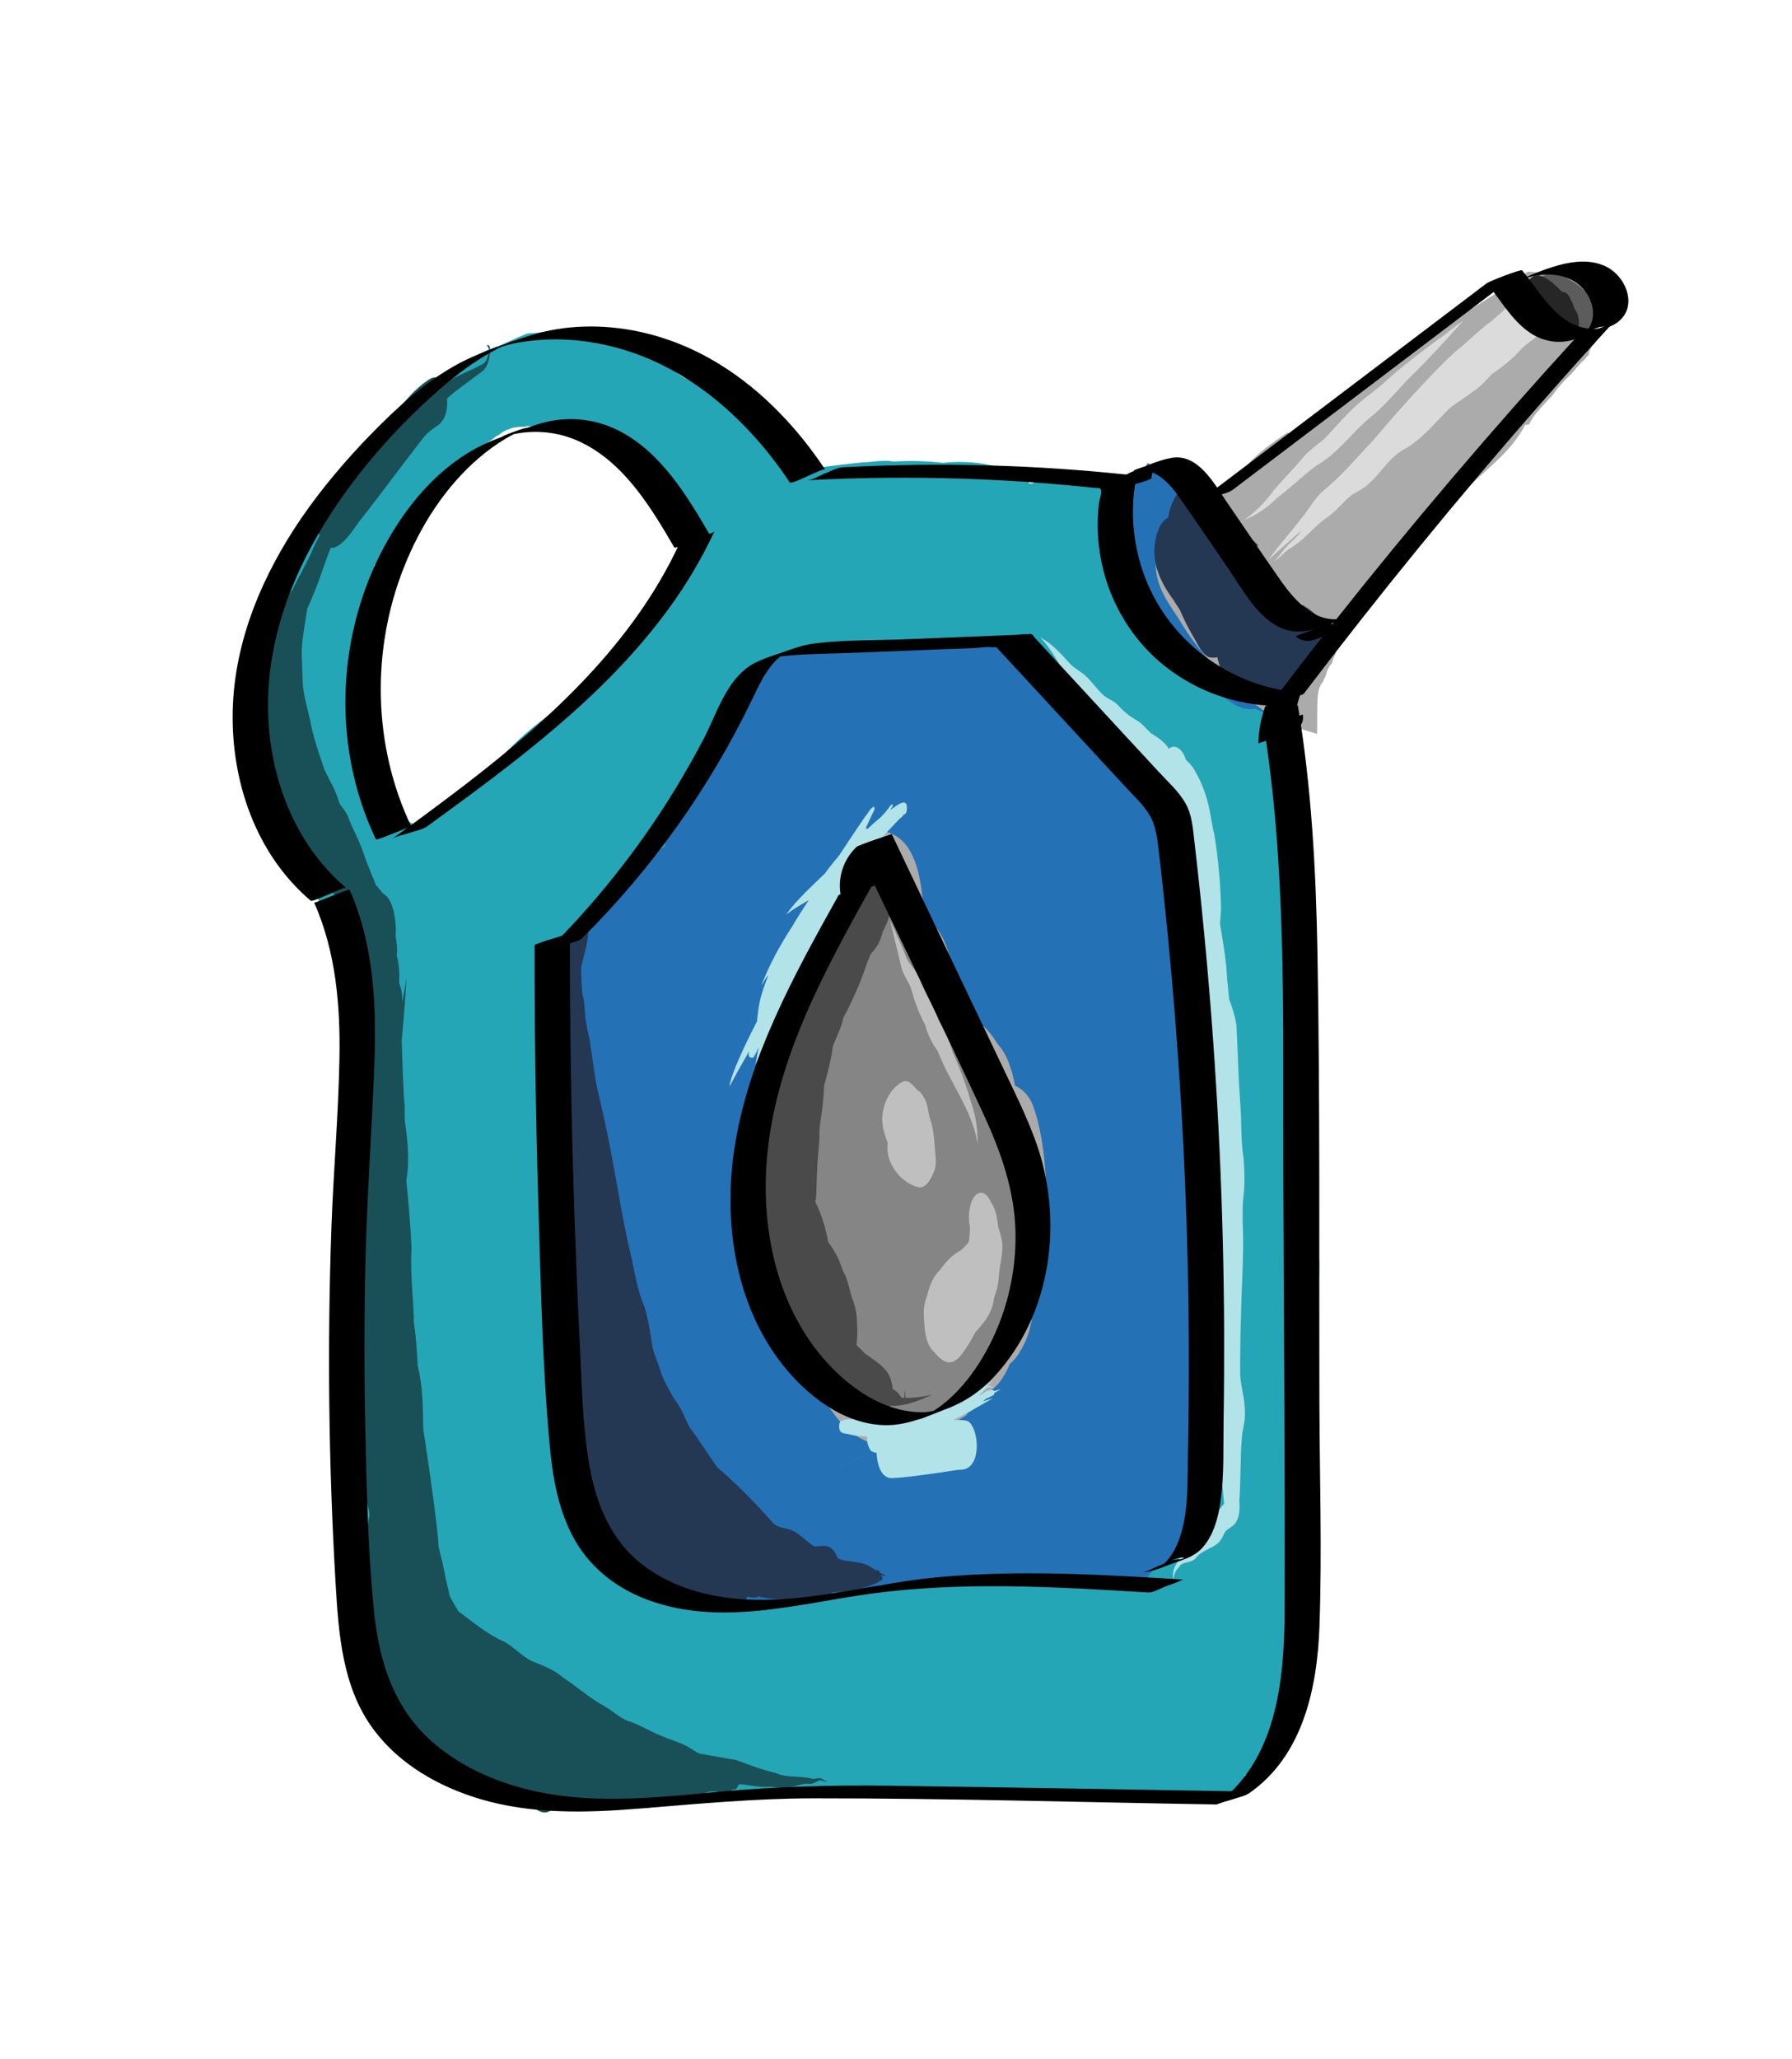 <svg width="47" height="54" viewBox="0 0 47 54" fill="none" xmlns="http://www.w3.org/2000/svg">
<g clip-path="url(#clip0_2759_179999)">
<path d="M17.808 9.812C17.777 9.782 17.757 9.769 17.751 9.765C17.769 9.778 17.785 9.794 17.802 9.808C17.804 9.81 17.806 9.812 17.808 9.812Z" fill="#AD0000"/>
<path d="M34.602 33.128C34.6 32.83 34.475 32.285 34.207 32.053C34.205 32.05 34.205 32.046 34.203 32.042C34.184 31.968 34.166 31.897 34.146 31.824C34.202 30.917 34.263 29.026 34.075 27.657C34.113 27.406 34.15 27.155 34.186 26.904C34.326 26.254 34.404 25.592 34.272 24.934C34.239 24.699 34.117 24.381 33.922 24.213C33.884 23.835 33.833 23.488 33.788 23.213C33.789 23.093 33.789 22.974 33.791 22.853C33.807 22.221 33.797 21.587 33.752 20.954C33.785 20.873 33.815 20.791 33.841 20.709C33.996 20.544 34.127 20.332 34.219 20.087C34.15 20.024 34.095 19.941 34.063 19.844C33.995 19.637 33.983 19.407 33.977 19.19C33.973 19.054 33.977 18.925 33.996 18.789C34.006 18.73 34.022 18.672 34.038 18.613C34.038 18.611 34.038 18.611 34.038 18.609C34.038 18.603 34.04 18.597 34.04 18.591C34.042 18.479 34.05 18.368 34.056 18.265C34.066 18.137 34.083 18.014 34.121 17.896C34.01 17.672 33.866 17.465 33.683 17.285C33.403 16.985 33.025 16.708 32.624 16.56C32.678 16.678 32.697 16.805 32.662 16.951C32.624 17.109 32.514 17.289 32.366 17.368C32.104 17.506 31.796 17.429 31.544 17.309C31.187 17.141 30.929 16.852 30.775 16.499C30.667 16.333 30.622 16.157 30.566 15.957C30.547 15.886 30.535 15.815 30.533 15.744C30.462 15.631 30.399 15.513 30.34 15.386C30.284 15.268 30.249 15.149 30.221 15.029C30.077 14.989 29.93 14.973 29.78 14.985C29.693 14.554 29.535 14.143 29.307 13.843C29.297 13.543 29.234 13.24 29.102 12.952C28.865 12.43 28.329 12.242 27.797 12.428C27.552 12.484 27.308 12.563 27.077 12.673C27.057 12.677 27.04 12.683 27.02 12.687C26.385 12.183 25.534 12.053 24.731 12.136C24.301 12.088 23.868 12.075 23.438 12.104C23.164 12.049 22.862 12.124 22.584 12.128C22.255 12.162 21.926 12.201 21.599 12.246C21.49 12.304 21.368 12.328 21.246 12.306C21.242 12.306 21.238 12.308 21.234 12.308C21.234 12.306 21.234 12.304 21.234 12.304C21.126 12.282 21.021 12.225 20.934 12.12C20.891 12.082 20.85 12.041 20.818 11.992C20.82 11.99 20.804 11.95 20.787 11.907C20.781 11.899 20.773 11.889 20.765 11.881C20.741 11.857 20.72 11.832 20.698 11.804C20.591 11.687 20.467 11.577 20.371 11.468C20.369 11.466 20.367 11.464 20.365 11.464C20.353 11.454 20.339 11.448 20.327 11.438C20.288 11.409 20.258 11.375 20.233 11.339C20.219 11.328 20.209 11.314 20.195 11.304C20.189 11.298 20.112 11.253 20.134 11.262C20.045 11.217 19.96 11.18 19.888 11.128C19.732 11.077 19.588 10.996 19.448 10.867C19.454 10.869 19.458 10.873 19.464 10.875C19.446 10.861 19.432 10.845 19.415 10.832C19.349 10.826 19.284 10.824 19.221 10.84C19.19 10.804 19.156 10.774 19.121 10.751C18.939 10.557 18.746 10.371 18.529 10.219C18.316 10.051 18.046 9.98 17.824 9.83C17.814 9.824 17.806 9.818 17.798 9.814C17.804 9.818 17.808 9.822 17.814 9.828C17.806 9.822 17.8 9.816 17.792 9.81C17.747 9.778 17.731 9.761 17.741 9.767C17.739 9.765 17.739 9.765 17.737 9.763C17.725 9.731 17.713 9.697 17.699 9.662C17.672 9.573 17.628 9.496 17.575 9.429C17.552 9.419 17.528 9.409 17.504 9.399C17.449 9.373 17.4 9.338 17.356 9.294C17.354 9.29 17.352 9.288 17.351 9.286C17.283 9.261 17.216 9.231 17.149 9.198L17.088 9.17C17.065 9.152 17.049 9.14 17.033 9.126C17.019 9.124 17.003 9.122 16.992 9.119C16.921 9.097 16.842 9.067 16.779 9.028C16.749 9.006 16.722 8.982 16.692 8.96C16.684 8.957 16.678 8.955 16.67 8.951C16.664 8.953 16.643 8.949 16.599 8.939C16.526 8.935 16.457 8.913 16.396 8.874C16.296 8.828 16.27 8.81 16.185 8.787C16.154 8.779 16.114 8.765 16.079 8.759C16.069 8.759 16.059 8.761 16.051 8.765C16.059 8.761 16.063 8.757 16.065 8.755C16.063 8.755 16.061 8.755 16.061 8.753C16.063 8.753 16.065 8.753 16.067 8.753C16.087 8.737 15.953 8.787 15.941 8.789C15.878 8.798 15.817 8.8 15.754 8.796C15.622 8.791 15.486 8.773 15.357 8.741C15.261 8.717 15.164 8.698 15.066 8.68C15.02 8.692 14.975 8.7 14.93 8.698C14.89 8.696 14.849 8.692 14.809 8.686C14.794 8.684 14.78 8.68 14.764 8.678C14.74 8.674 14.719 8.67 14.695 8.666C14.691 8.666 14.687 8.664 14.683 8.664C14.683 8.664 14.683 8.664 14.681 8.664C14.679 8.664 14.677 8.664 14.675 8.664C14.664 8.67 14.65 8.674 14.638 8.68C14.553 8.708 14.453 8.7 14.362 8.7C14.334 8.7 14.297 8.702 14.263 8.704C14.254 8.706 14.244 8.706 14.232 8.706C14.22 8.708 14.21 8.71 14.198 8.711C14.094 8.729 13.999 8.739 13.903 8.737C13.877 8.743 13.851 8.745 13.826 8.747C13.816 8.751 13.804 8.755 13.794 8.759C13.607 8.836 13.424 8.919 13.238 9.004C13.071 9.081 12.846 9.144 12.728 9.205C12.651 9.245 12.572 9.283 12.493 9.322C12.481 9.328 12.471 9.334 12.46 9.338C12.412 9.362 12.367 9.387 12.322 9.413C12.306 9.454 12.294 9.498 12.282 9.543C12.142 9.634 12.01 9.739 11.89 9.865C11.425 10.316 11.515 10.306 11.078 10.531C10.518 10.976 9.993 11.484 9.542 12.039C9.467 12.134 9.398 12.235 9.333 12.337C9.298 12.29 9.258 12.242 9.215 12.201C9.213 12.199 9.209 12.197 9.207 12.195C9.144 12.284 9.079 12.371 9.016 12.46C8.801 12.762 8.592 13.069 8.365 13.361C8.32 13.42 8.308 13.436 8.332 13.404C8.347 13.385 8.343 13.389 8.324 13.414C8.3 13.444 8.278 13.476 8.255 13.505C8.186 13.598 8.115 13.689 8.044 13.78C7.949 13.898 7.845 14.007 7.736 14.114C7.685 14.165 7.628 14.201 7.565 14.226C7.48 14.418 7.405 14.612 7.338 14.807C7.305 14.894 7.275 14.983 7.247 15.072C7.168 15.351 7.105 15.657 7.09 15.961C6.963 16.325 6.865 16.696 6.8 17.076C6.756 17.637 6.709 18.271 6.922 18.805C6.92 18.844 6.916 18.882 6.916 18.921C6.914 19.299 6.973 19.674 7.094 20.032C7.094 20.032 7.098 20.046 7.107 20.079C7.273 20.68 7.464 21.271 7.73 21.834C7.874 22.81 8.442 23.743 8.866 24.616C8.941 24.784 9.01 24.932 9.073 25.067C9.268 25.576 9.493 26.114 9.674 26.547C9.374 28.625 9.394 30.751 9.487 32.854C9.487 32.856 9.487 32.858 9.485 32.862C9.487 32.862 9.487 32.866 9.487 32.866C9.487 32.871 9.487 32.877 9.487 32.885C9.463 33.142 8.641 35.656 9.217 36.525C9.225 36.557 9.229 36.588 9.236 36.62C9.262 36.681 9.286 36.727 9.311 36.762C9.167 38.033 9.095 39.321 9.4 40.57C9.412 40.623 9.43 40.675 9.443 40.728C9.416 40.858 9.402 40.983 9.408 41.082C9.376 41.291 9.424 41.811 9.432 41.834C9.445 42.058 9.463 42.281 9.487 42.504C9.473 43.028 9.526 43.551 9.674 44.053C9.706 44.166 9.749 44.279 9.802 44.389C9.836 44.504 9.873 44.619 9.919 44.729C9.999 44.909 10.169 45.15 10.374 45.202C10.413 45.277 10.455 45.354 10.504 45.425C10.612 45.526 10.721 45.587 10.827 45.612C10.831 45.618 10.835 45.624 10.839 45.63C10.975 45.812 11.188 45.85 11.379 45.79C11.409 45.806 11.436 45.824 11.468 45.838C11.49 45.846 11.509 45.85 11.529 45.858C11.647 46.012 11.781 46.156 11.935 46.28C11.985 46.336 12.036 46.387 12.089 46.438C12.217 46.591 12.353 46.699 12.491 46.77C12.903 47.055 13.382 47.229 13.895 47.219C13.977 47.209 14.119 47.223 14.202 47.231C14.33 47.29 14.459 47.355 14.589 47.411C14.914 47.413 15.241 47.42 15.566 47.44C15.61 47.442 15.653 47.446 15.697 47.448C15.844 47.436 15.99 47.426 16.138 47.419C16.148 47.414 16.16 47.411 16.17 47.407C16.177 47.411 16.185 47.413 16.193 47.416C16.505 47.401 16.816 47.393 17.126 47.379C17.187 47.377 17.246 47.373 17.307 47.371C17.319 47.365 17.331 47.361 17.343 47.355C17.419 47.314 17.49 47.266 17.561 47.219C17.755 47.229 17.948 47.223 18.149 47.156C18.557 47.049 18.969 47.189 19.383 47.154C20.315 47.067 21.25 47.12 22.182 47.096C22.379 47.045 22.523 47.004 22.645 46.968C23.69 47.081 24.743 47.11 25.79 46.992C25.851 46.988 25.912 46.98 25.973 46.974C26.003 47.002 26.03 47.031 26.06 47.059C26.474 47.021 26.886 46.988 27.3 46.958C27.58 46.984 27.862 46.99 28.142 46.988C28.331 47.013 28.52 47.035 28.709 47.049C29.311 47.079 29.914 47.055 30.513 46.998C30.521 47.075 30.547 47.148 30.584 47.205C30.639 47.274 30.742 47.237 30.819 47.239C30.884 47.235 30.949 47.225 31.012 47.217C31.578 47.185 32.143 47.14 32.699 47.017C32.849 46.97 32.831 46.707 32.757 46.6C32.741 46.585 32.721 46.577 32.699 46.573C32.699 46.571 32.699 46.571 32.699 46.569C32.676 46.569 32.65 46.569 32.626 46.569C32.699 46.521 32.776 46.476 32.845 46.425C32.918 46.421 32.989 46.413 33.062 46.409C33.155 46.193 33.21 45.962 33.232 45.725C33.289 45.709 33.348 45.678 33.407 45.622C33.541 45.533 33.614 45.385 33.673 45.235C33.86 44.81 33.965 44.356 34.054 43.901C34.46 42.016 34.081 39.382 33.947 37.975C34.194 36.367 34.588 34.763 34.602 33.128ZM17.812 14.948C17.189 15.837 16.53 16.702 15.831 17.532C15.738 17.633 15.649 17.734 15.57 17.842C15.562 17.85 15.556 17.86 15.549 17.868V17.87C15.511 17.923 15.476 17.979 15.446 18.038C14.443 18.676 13.453 19.38 12.751 20.346C12.448 20.591 12.148 20.838 11.825 21.057C11.78 21.093 11.732 21.124 11.683 21.156L11.681 21.158C11.421 21.328 11.133 21.46 10.88 21.642C10.681 21.492 10.443 21.433 10.183 21.527C10.169 21.537 10.157 21.547 10.143 21.557C9.891 20.727 9.646 19.674 9.508 18.994C9.625 17.975 9.814 16.965 9.861 15.94C9.853 15.823 9.903 15.131 9.816 14.837C9.871 14.76 9.94 14.657 10.039 14.505C10.104 14.394 10.153 14.303 10.194 14.226C10.248 14.268 10.307 14.3 10.374 14.309C10.713 14.254 10.877 13.768 10.869 13.29C11.095 13.049 11.261 12.75 11.502 12.517C11.574 12.476 11.636 12.411 11.687 12.329C11.693 12.323 11.699 12.316 11.707 12.31C11.801 12.328 11.919 12.306 12.052 12.262C12.069 12.242 12.083 12.221 12.101 12.201C12.107 12.193 12.136 12.167 12.162 12.142C12.164 12.14 12.164 12.138 12.164 12.134C12.186 12.081 12.241 12.019 12.28 11.978C12.308 11.948 12.343 11.92 12.379 11.897C12.428 11.839 12.483 11.79 12.544 11.755C12.564 11.743 12.586 11.737 12.605 11.727C12.601 11.727 12.604 11.725 12.621 11.713C12.649 11.689 12.682 11.673 12.712 11.654C12.747 11.63 12.781 11.606 12.816 11.585C12.828 11.577 12.846 11.565 12.862 11.557C12.901 11.527 12.937 11.498 12.972 11.474C13 11.448 13.029 11.425 13.061 11.421C13.065 11.418 13.065 11.418 13.069 11.417C13.146 11.351 13.23 11.29 13.329 11.262C13.425 11.219 13.528 11.195 13.648 11.193C13.68 11.193 13.711 11.193 13.741 11.193C13.869 11.16 14.001 11.172 14.125 11.231C14.139 11.235 14.153 11.241 14.167 11.243C14.188 11.247 14.208 11.251 14.23 11.257C14.307 11.257 14.386 11.258 14.457 11.278C14.494 11.288 14.53 11.304 14.567 11.318C14.591 11.326 14.723 11.355 14.612 11.339C14.463 11.318 14.727 11.361 14.774 11.375C14.809 11.385 14.847 11.389 14.884 11.397C14.912 11.401 14.938 11.407 14.965 11.415C14.886 11.407 14.876 11.407 14.936 11.415C15.008 11.426 15.082 11.43 15.152 11.452C15.184 11.462 15.216 11.474 15.247 11.488C15.312 11.494 15.375 11.504 15.438 11.529C15.626 11.608 15.304 11.472 15.525 11.567C15.531 11.569 15.535 11.571 15.541 11.575C15.553 11.579 15.562 11.585 15.574 11.591C15.586 11.596 15.598 11.602 15.608 11.608C15.685 11.634 15.754 11.673 15.823 11.725C15.921 11.764 16.012 11.826 16.095 11.909C16.103 11.916 16.11 11.926 16.118 11.934C16.122 11.936 16.126 11.938 16.13 11.938C16.189 11.922 16.247 11.909 16.306 11.891C16.359 11.871 16.404 11.839 16.446 11.802C16.586 12.167 16.791 12.503 17.061 12.784C17.207 13.031 17.382 13.25 17.595 13.396C17.628 13.408 17.662 13.416 17.695 13.422C17.855 13.618 18.031 13.802 18.22 13.972C18.253 14.007 18.289 14.043 18.324 14.076C18.141 14.361 17.971 14.651 17.812 14.948ZM25.238 39.076C25.167 39.244 24.997 39.364 24.812 39.362C24.607 39.359 24.41 39.359 24.207 39.319C24.017 39.283 23.838 39.218 23.659 39.145C23.548 39.1 23.438 39.052 23.328 39.005C23.3 38.993 23.274 38.981 23.247 38.969C23.101 38.956 22.969 38.914 22.849 38.837C22.768 38.815 22.693 38.78 22.632 38.72C22.525 38.618 22.5 38.497 22.482 38.359C22.46 38.197 22.61 38.027 22.77 37.981C22.817 37.944 22.872 37.912 22.929 37.894C22.998 37.835 23.095 37.8 23.188 37.803C23.194 37.801 23.199 37.801 23.205 37.8C23.233 37.794 23.261 37.79 23.288 37.786C23.324 37.77 23.357 37.754 23.391 37.738C23.503 37.683 23.602 37.61 23.734 37.616C23.738 37.614 23.744 37.614 23.747 37.612C23.769 37.604 23.773 37.604 23.763 37.608C23.781 37.6 23.797 37.594 23.814 37.586C23.881 37.564 23.976 37.572 24.047 37.578C24.148 37.586 24.242 37.626 24.321 37.687C24.36 37.677 24.4 37.671 24.439 37.667C24.619 37.647 24.816 37.847 24.798 38.027C24.796 38.048 24.792 38.068 24.788 38.09C24.861 38.139 24.922 38.211 24.958 38.297C24.982 38.353 24.991 38.412 24.993 38.471C25.043 38.497 25.09 38.527 25.139 38.566C25.283 38.683 25.303 38.918 25.238 39.076ZM30.898 32.915C30.85 33.006 30.758 33.065 30.661 33.097C30.566 33.128 30.442 33.107 30.357 33.057C30.265 33.004 30.219 32.925 30.18 32.832C30.188 32.85 30.196 32.867 30.204 32.885C30.06 32.551 29.827 32.265 29.642 31.955C29.527 31.765 29.606 31.528 29.784 31.413C29.866 31.36 29.993 31.348 30.087 31.374C30.184 31.401 30.271 31.469 30.324 31.555C30.424 31.721 30.535 31.88 30.639 32.044C30.758 32.225 30.856 32.409 30.937 32.611C30.976 32.708 30.945 32.828 30.898 32.915Z" fill="#24A6B6"/>
<path d="M21.66 46.707C21.622 46.682 21.585 46.654 21.543 46.638C21.468 46.611 21.393 46.65 21.319 46.648C20.985 46.553 20.656 46.638 20.335 46.49C19.982 46.409 19.647 46.281 19.308 46.154C18.994 46.103 18.685 46.041 18.371 45.99C18.245 45.953 18.147 45.862 18.032 45.8C17.816 45.686 17.579 45.62 17.354 45.524C17.047 45.403 16.767 45.219 16.449 45.121C16.229 45.032 16.057 44.856 15.85 44.739C15.46 44.53 15.133 44.229 14.764 43.988C14.519 43.773 14.22 43.674 13.928 43.55C13.678 43.415 13.494 43.21 13.25 43.066C12.836 42.884 12.485 42.603 12.126 42.331C12.095 42.309 12.061 42.285 12.03 42.263C11.988 42.2 11.949 42.133 11.903 42.052C11.854 41.965 11.817 41.888 11.793 41.848C11.736 41.558 11.73 41.586 11.671 41.309C11.683 41.356 11.691 41.39 11.681 41.35C11.639 41.084 11.566 40.825 11.503 40.564C11.482 40.038 11.243 38.404 11.109 37.523C11.107 37.505 11.103 37.489 11.101 37.472C11.093 36.913 11.089 36.351 10.955 35.806C10.939 35.417 10.906 35.029 10.851 34.644C10.872 34.401 10.75 33.459 10.793 32.739C10.772 32.192 10.717 31.548 10.656 30.947C10.659 30.931 10.663 30.915 10.665 30.9C10.748 30.398 10.685 29.84 10.618 29.406C10.616 29.346 10.614 29.289 10.612 29.23C10.622 29.09 10.614 28.947 10.594 28.813C10.571 28.301 10.549 27.79 10.537 27.276C10.579 26.821 10.642 26.094 10.659 25.64C10.628 25.855 10.591 26.07 10.549 26.286C10.555 26.114 10.535 25.94 10.47 25.784C10.47 25.766 10.47 25.752 10.47 25.748C10.48 25.549 10.472 25.276 10.405 25.063C10.425 24.887 10.411 24.717 10.376 24.549C10.38 24.5 10.382 24.45 10.382 24.401C10.383 24.144 10.32 23.575 10.054 23.438C9.985 23.359 9.918 23.28 9.855 23.197C9.849 23.18 9.841 23.162 9.835 23.142C9.753 22.954 9.678 22.763 9.603 22.569C9.38 21.901 9.287 21.854 9.116 21.383C9.065 21.283 8.996 21.192 8.925 21.105C8.917 21.089 8.907 21.069 8.899 21.049C8.897 21.044 8.897 21.042 8.893 21.034C8.808 20.729 8.645 20.465 8.509 20.184C8.369 19.761 8.215 19.344 8.138 18.904C7.929 18.028 7.945 18.159 7.923 17.398C7.884 16.918 7.957 16.647 8.057 15.967C8.164 15.728 8.264 15.489 8.355 15.244C8.45 14.967 8.554 14.671 8.674 14.367C9.009 14.393 9.36 13.713 9.55 13.513C10.007 12.926 10.447 12.326 10.904 11.737C11.196 11.363 11.154 11.383 11.493 11.148C11.7 10.988 11.746 10.711 11.724 10.45C11.726 10.448 11.728 10.448 11.728 10.447C11.986 10.211 12.276 10.02 12.585 9.785C12.81 9.648 12.856 9.387 12.85 9.142C12.85 9.093 12.834 9.028 12.769 9.055C12.82 9.121 12.844 9.182 12.814 9.263C12.783 9.391 12.747 9.524 12.611 9.571C12.375 9.707 12.114 9.796 11.876 9.931C11.795 9.976 11.714 10.022 11.633 10.069C11.55 9.901 11.44 9.87 11.324 9.913C11.324 9.911 11.324 9.909 11.324 9.909C11.314 9.915 11.306 9.921 11.298 9.925C11.265 9.941 11.231 9.962 11.198 9.988C10.884 10.201 10.646 10.496 10.399 10.784C10.084 11.138 9.589 11.768 9.207 12.266C9.114 12.365 9.021 12.462 8.933 12.563C8.72 12.824 8.422 13.065 8.361 13.412C8.323 13.608 8.316 13.845 8.381 14.047C8.329 14.146 8.278 14.244 8.229 14.347C8.069 14.734 7.85 15.092 7.669 15.467C7.59 15.556 7.551 15.675 7.509 15.79H7.507C7.243 15.89 7.231 16.222 7.188 16.485C7.089 16.91 6.91 17.311 6.857 17.746C6.817 17.918 6.837 18.137 6.896 18.327C6.894 18.342 6.892 18.358 6.89 18.374C6.849 18.467 6.813 18.574 6.79 18.692C6.656 19.004 6.61 19.439 6.656 19.662C6.849 20.39 6.837 20.439 6.979 21.227C6.912 20.909 7.028 21.476 7.066 21.599C7.111 21.771 7.184 21.931 7.275 22.081C7.344 22.484 7.425 22.952 7.791 23.023C7.809 23.02 7.825 23.014 7.842 23.01C7.941 23.118 8.059 23.166 8.201 23.105C8.308 23.017 8.385 22.911 8.44 22.79C8.45 22.8 8.458 22.814 8.467 22.824C8.67 23.203 8.822 23.606 8.992 24.002C9.185 24.458 9.366 24.918 9.559 25.373C9.585 25.452 9.617 25.519 9.65 25.576C9.53 26.531 9.703 28.007 9.709 28.558C9.66 28.7 9.632 28.862 9.627 29.028C9.589 29.149 9.561 29.275 9.532 29.39C9.469 29.686 9.451 29.985 9.453 30.283C9.282 31.526 9.282 32.791 9.258 34.045C9.291 35.063 9.114 36.09 9.331 37.096C9.39 37.511 9.471 37.926 9.502 38.345C9.502 38.347 9.502 38.347 9.502 38.347C9.512 38.594 9.512 38.841 9.554 39.084C9.644 39.558 9.666 39.485 9.694 39.724C9.559 40.349 9.563 41.131 9.634 41.815C9.654 42.018 9.672 42.222 9.694 42.427C9.684 42.643 9.713 42.856 9.772 43.064C9.816 43.342 9.875 43.619 9.962 43.888C9.964 43.894 9.968 43.898 9.97 43.903C9.964 44.065 9.977 44.225 10.005 44.374C10.082 44.838 10.453 45.17 10.766 45.492C11.121 45.852 11.29 45.994 11.497 46.162C11.572 46.233 11.653 46.298 11.74 46.359C11.813 46.419 11.894 46.488 11.99 46.571C12.101 46.628 12.337 46.921 12.672 47.033C12.686 47.041 12.7 47.053 12.714 47.059C12.897 47.124 13.104 47.213 13.299 47.156C13.352 47.144 13.463 47.112 13.538 47.091C13.55 47.089 13.561 47.085 13.575 47.085C13.607 47.083 13.638 47.081 13.67 47.083C13.689 47.093 13.715 47.108 13.747 47.128C13.762 47.138 13.776 47.15 13.79 47.162C14.22 47.745 14.517 47.551 14.655 47.152C14.902 47.229 15.142 47.302 15.584 47.29C15.913 47.274 16.225 47.434 16.556 47.387C16.753 47.397 16.96 47.46 17.143 47.361C17.183 47.332 17.252 47.269 17.291 47.227C17.315 47.215 17.338 47.203 17.364 47.193C17.494 47.197 17.622 47.199 17.75 47.199C18.046 47.203 18.314 47.087 18.584 46.984C18.647 46.982 18.71 46.978 18.772 46.974C18.902 47.017 19.026 47.027 19.14 46.966C19.189 46.982 19.239 46.994 19.292 46.998C19.296 46.99 19.292 46.98 19.292 46.972C19.298 47.012 19.255 46.976 19.233 46.974C19.213 46.964 19.193 46.952 19.174 46.94C19.176 46.938 19.178 46.937 19.182 46.934C19.217 46.931 19.253 46.927 19.288 46.921C19.328 46.893 19.357 46.846 19.377 46.788C19.383 46.79 19.389 46.788 19.395 46.79C19.649 46.8 19.897 46.877 20.151 46.857C20.337 46.857 20.52 46.901 20.705 46.865C20.851 46.848 20.991 46.79 21.139 46.775C21.2 46.773 21.263 46.79 21.323 46.765C21.399 46.743 21.464 46.678 21.549 46.691C21.6 46.691 21.65 46.737 21.695 46.721C21.713 46.685 21.675 46.727 21.66 46.707Z" fill="#195057"/>
<path d="M32.556 37.819C32.556 37.807 32.558 37.799 32.558 37.789C32.554 37.829 32.552 37.864 32.556 37.819Z" fill="#B1E3E9"/>
<path d="M32.575 36.416C32.556 36.317 32.544 36.217 32.53 36.116C32.522 35.847 32.528 35.071 32.55 34.452C32.567 33.565 32.648 32.674 32.575 31.788C32.573 31.719 32.585 31.966 32.591 32.022C32.591 31.931 32.591 31.842 32.593 31.751C32.585 31.32 32.682 31.283 32.617 30.384C32.538 29.876 32.567 29.392 32.534 29.014C32.449 27.678 32.508 28.497 32.429 26.88C32.392 26.651 32.327 26.43 32.24 26.214C32.228 26.119 32.218 26.026 32.211 25.932C32.205 25.845 32.195 25.76 32.185 25.673C32.183 25.645 32.183 25.639 32.185 25.671V25.669C32.177 25.554 32.169 25.44 32.161 25.325C32.122 24.959 32.059 24.596 32 24.234C32 24.205 32 24.175 32.002 24.145C32.013 24.039 32.023 23.93 32.025 23.821C32.013 23.173 31.952 22.523 31.85 21.883C31.739 21.504 31.759 20.897 31.296 20.138C31.241 20.057 31.17 19.99 31.101 19.921C31.024 19.654 30.825 19.492 30.655 19.632C30.616 19.571 30.57 19.512 30.513 19.464C30.411 19.362 30.288 19.293 30.17 19.215C30.056 19.101 29.953 18.972 29.811 18.887C29.608 18.779 29.445 18.628 29.291 18.461C29.181 18.358 29.025 18.318 28.918 18.208C28.757 18.061 28.639 17.874 28.477 17.727C28.357 17.613 28.203 17.542 28.083 17.427C27.846 17.164 27.604 16.884 27.286 16.716C27.59 17.03 27.777 17.431 28.008 17.795C28.238 18.05 28.455 18.306 28.631 18.601C28.769 18.856 29.043 18.966 29.22 19.176C29.342 19.356 29.529 19.456 29.707 19.571C29.679 19.749 29.705 19.935 29.772 20.107C29.735 20.095 29.699 20.079 29.664 20.067C29.707 20.093 29.748 20.124 29.792 20.152C29.902 20.405 30.097 20.624 30.332 20.745C30.344 20.751 30.354 20.761 30.365 20.767C30.456 20.895 30.562 21.014 30.669 21.041C30.687 21.073 30.706 21.106 30.722 21.134C30.777 21.377 30.85 21.616 30.925 21.851C30.929 21.905 30.933 21.968 30.941 22.047C31.022 22.839 30.982 22.442 31.028 23.059C31.038 23.288 31.051 23.517 31.053 23.746C31.051 23.756 31.051 23.762 31.049 23.774C30.982 24.299 31.055 24.823 31.109 25.347C31.12 25.485 31.122 25.515 31.122 25.493C31.124 25.535 31.128 25.576 31.13 25.617C31.13 25.608 31.128 25.596 31.128 25.586C31.13 25.701 31.132 25.815 31.134 25.932C31.181 26.422 31.116 26.36 31.288 27.258C31.31 27.335 31.337 27.41 31.367 27.485C31.367 28.291 31.383 28.297 31.43 28.864C31.432 28.911 31.436 28.961 31.44 29.008C31.446 29.093 31.452 29.178 31.459 29.263C31.461 29.317 31.465 29.37 31.465 29.423C31.495 30.423 31.459 29.961 31.568 30.868C31.57 30.917 31.568 30.966 31.568 31.016C31.558 31.15 31.548 31.285 31.546 31.417C31.556 32.46 31.599 32.136 31.613 33.023C31.647 33.869 31.643 34.717 31.732 35.559C31.747 36.086 31.808 36.61 31.98 37.112C31.944 37.45 31.964 37.791 31.986 38.131C32.035 38.771 32.061 38.922 32.106 39.435C32.027 39.522 31.946 39.607 31.911 39.722C31.86 39.825 31.86 39.953 31.781 40.04C31.651 40.176 31.489 40.281 31.377 40.431C31.294 40.566 31.211 40.702 31.053 40.757C30.955 40.797 30.907 40.906 30.864 40.994C30.762 41.139 30.74 41.326 30.789 41.494C30.767 41.35 30.805 41.204 30.915 41.105C31.006 40.927 31.241 41.004 31.361 40.86C31.505 40.666 31.751 40.623 31.931 40.479C32.029 40.404 32.078 40.265 32.136 40.163C32.209 40.081 32.323 40.04 32.392 39.953C32.52 39.779 32.518 39.556 32.506 39.348C32.534 38.995 32.544 37.979 32.557 37.906C32.544 38.127 32.563 37.811 32.569 37.73C32.583 37.529 32.599 37.527 32.644 37.24C32.668 36.969 32.632 36.693 32.575 36.416Z" fill="#B1E3E9"/>
<path d="M32.562 37.724C32.562 37.728 32.562 37.732 32.56 37.74C32.558 37.754 32.558 37.771 32.556 37.789C32.56 37.755 32.562 37.72 32.562 37.724Z" fill="#B1E3E9"/>
<path d="M34.06 18.268C34.072 18.098 34.099 17.94 34.17 17.786C34.158 17.809 34.154 17.817 34.176 17.772C34.174 17.776 34.172 17.782 34.17 17.786C34.184 17.758 34.208 17.711 34.212 17.703C34.219 17.687 34.249 17.642 34.265 17.622C34.277 17.596 34.292 17.549 34.306 17.515C33.955 17.312 33.626 17.069 33.289 16.841C33.068 16.693 32.989 16.432 33.108 16.191C33.092 16.177 33.078 16.163 33.062 16.148C32.914 16.002 32.798 15.832 32.654 15.683C32.498 15.523 32.506 15.278 32.654 15.118C32.798 14.96 33.074 14.968 33.218 15.118C33.366 15.27 33.484 15.448 33.634 15.598C33.709 15.674 33.784 15.747 33.863 15.816C33.88 15.83 33.896 15.843 33.914 15.859C33.855 15.81 33.916 15.859 33.928 15.869C33.969 15.899 34.014 15.924 34.058 15.95C34.178 16.023 34.279 16.128 34.383 16.221C34.474 16.302 34.565 16.383 34.653 16.466C34.685 16.495 34.714 16.525 34.744 16.555C34.805 16.422 34.872 16.298 34.955 16.171C34.86 15.652 34.6 15.245 34.129 15.322C33.936 15.18 33.677 15.116 33.451 15.057C33.447 15.057 33.443 15.057 33.437 15.057C33.397 15.021 33.356 14.986 33.313 14.954C33.127 14.883 32.93 14.731 32.731 14.684C32.69 14.632 32.648 14.581 32.605 14.529C32.568 13.976 32.384 13.425 32.096 12.992C31.951 12.986 31.805 12.915 31.739 12.791C31.726 12.765 31.71 12.741 31.696 12.717C31.692 12.713 31.688 12.706 31.682 12.7C31.625 12.708 31.566 12.708 31.505 12.696C31.314 12.66 31.126 12.617 30.937 12.573C30.851 12.553 30.754 12.542 30.669 12.514C30.57 12.48 30.488 12.423 30.405 12.362C30.31 12.291 30.214 12.229 30.131 12.154C30.119 12.154 30.109 12.152 30.097 12.152C30.087 12.168 30.078 12.182 30.068 12.198C30.062 12.206 30.056 12.216 30.05 12.223C29.869 12.33 29.752 12.605 29.693 12.915C29.693 12.917 29.691 12.917 29.691 12.919C29.638 12.925 29.587 12.949 29.547 12.998C29.453 13.134 29.399 13.31 29.39 13.486C29.321 13.64 29.271 13.82 29.25 14.016C29.153 14.638 29.309 15.267 29.674 15.778C29.776 15.958 29.89 16.128 30.015 16.292C30.064 16.383 30.113 16.472 30.164 16.561C30.391 16.904 30.509 17.353 30.852 17.6C30.985 17.675 31.115 17.655 31.229 17.588C31.264 17.643 31.298 17.699 31.333 17.754C31.586 18.047 31.811 18.181 32.002 18.205C32.276 18.418 32.583 18.667 32.92 18.58C33.096 18.683 33.307 18.738 33.561 18.722C33.656 18.709 33.739 18.679 33.815 18.639C33.886 18.647 33.957 18.651 34.028 18.647C34.032 18.647 34.038 18.645 34.042 18.645C34.042 18.513 34.05 18.383 34.06 18.268Z" fill="#2471B6"/>
<path d="M41.874 7.354C41.744 7.2 41.549 7.143 41.365 7.077C41.253 7.036 41.129 6.998 41.013 7.042C40.965 7.058 40.932 7.093 40.902 7.133C40.816 7.137 40.729 7.139 40.64 7.143C40.449 7.151 40.261 7.139 40.074 7.123C39.982 7.186 39.887 7.247 39.796 7.313C39.274 7.686 38.728 8.012 38.184 8.352C37.068 9.049 35.948 9.747 34.9 10.545C34.834 10.63 34.765 10.709 34.683 10.782C34.604 10.85 34.501 10.909 34.436 10.99C34.336 11.114 34.277 11.235 34.131 11.312C34.007 11.377 33.884 11.381 33.764 11.345C33.289 11.658 32.822 11.998 32.534 12.438C32.526 12.555 32.498 12.667 32.447 12.79C32.394 12.916 32.276 12.978 32.15 12.988C31.903 13.387 31.901 14.321 32.4 14.452C32.416 14.448 32.431 14.44 32.449 14.434C32.514 14.57 32.599 14.683 32.707 14.744C32.761 14.859 32.816 14.944 32.875 15.007C32.997 14.991 33.127 15.029 33.212 15.118C33.36 15.27 33.478 15.448 33.628 15.598C33.703 15.673 33.778 15.746 33.857 15.815C33.874 15.829 33.89 15.843 33.908 15.859C33.849 15.809 33.91 15.859 33.922 15.868C33.963 15.898 34.008 15.924 34.052 15.949C34.172 16.023 34.273 16.127 34.377 16.22C34.468 16.301 34.559 16.382 34.647 16.465C34.679 16.495 34.708 16.524 34.738 16.554C34.828 16.355 34.935 16.173 35.091 15.975C35.28 15.736 35.432 15.523 35.658 15.297C35.654 15.303 35.651 15.311 35.647 15.317C35.702 15.25 35.769 15.191 35.856 15.126C35.952 15.05 36.09 15.037 36.216 15.06C36.4 14.888 36.559 14.691 36.723 14.503C36.784 14.434 36.845 14.365 36.906 14.296C37.45 13.774 37.996 13.252 38.548 12.739C39.055 12.248 39.648 11.814 39.982 11.178C39.987 11.168 39.992 11.156 39.995 11.146C40.033 11.144 40.068 11.138 40.104 11.13C40.122 11.097 40.137 11.065 40.155 11.031C40.228 10.903 40.327 10.794 40.423 10.684C40.52 10.573 40.622 10.468 40.723 10.36C40.774 10.286 40.825 10.215 40.883 10.148C40.975 10.037 41.078 9.939 41.18 9.836C41.297 9.719 41.395 9.583 41.511 9.47C41.527 9.456 41.543 9.443 41.561 9.429C41.594 9.383 41.632 9.342 41.669 9.31C41.683 9.188 41.742 9.067 41.844 8.988C41.876 8.868 41.9 8.743 41.912 8.619C41.919 8.563 41.919 8.508 41.921 8.453C41.984 8.455 42.05 8.447 42.117 8.427C42.43 8.103 42.111 7.625 41.874 7.354Z" fill="#ABABAB"/>
<path d="M23.249 41.471C23.245 41.474 23.245 41.477 23.249 41.471V41.471Z" fill="#2471B6"/>
<path d="M31.343 37.548C31.351 37.513 31.359 37.475 31.365 37.44C31.418 37.013 31.409 36.588 31.357 36.165C31.426 35.752 31.462 35.328 31.432 34.91C31.485 34.399 31.485 33.885 31.43 33.375C31.509 33.063 31.509 32.731 31.477 32.401C31.566 31.374 31.649 30.344 31.629 29.311C31.627 28.548 31.521 27.797 31.426 27.042C31.432 26.912 31.436 26.811 31.438 26.734C31.458 26.552 31.48 26.364 31.499 26.165C31.576 25.564 31.639 24.922 31.365 24.361C31.268 24.207 31.178 24.104 31.089 24.039C31.111 23.736 31.038 23.029 30.833 22.557C30.827 22.225 30.754 21.893 30.636 21.616C30.492 21.268 30.194 21.021 29.916 20.78C29.597 20.492 29.262 20.225 28.921 19.962C28.913 19.87 28.889 19.779 28.85 19.698C28.59 19.322 28.29 18.971 27.971 18.64C27.988 18.467 27.976 18.289 27.947 18.137C27.909 17.911 27.787 17.706 27.602 17.573C27.456 17.485 27.288 17.435 27.129 17.376C27.081 17.36 27.026 17.344 26.969 17.326C26.965 17.321 26.959 17.317 26.955 17.311C27.042 17.078 27.005 16.702 26.76 16.752C26.545 16.823 26.328 16.878 26.11 16.927C25.701 16.937 25.246 16.886 24.868 16.878V16.88C24.846 16.882 24.824 16.89 24.806 16.906C24.781 16.927 24.763 16.955 24.749 16.985C24.505 16.937 24.245 16.916 23.996 16.941C23.919 16.939 23.843 16.939 23.766 16.941C23.762 16.935 23.76 16.929 23.756 16.925C23.49 16.684 23.103 16.791 22.792 16.868C22.677 16.894 22.561 16.918 22.445 16.941C22.125 16.906 21.798 16.918 21.576 17.052C21.526 17.054 21.477 17.058 21.426 17.058C21.394 17.058 21.366 17.062 21.339 17.068C21.309 17.04 21.278 17.018 21.24 17.004C21 16.994 20.886 17.115 20.775 17.121C20.462 17.192 20.138 17.269 20.083 17.605C20.063 17.649 20.052 17.7 20.046 17.753C20.036 17.757 20.028 17.761 20.018 17.765C20.026 17.765 20.036 17.763 20.044 17.761C20.044 17.769 20.044 17.775 20.044 17.783C19.985 17.791 19.922 17.803 19.884 17.846C19.849 17.899 19.823 17.967 19.811 18.036C19.048 18.212 18.165 19.935 17.99 20.46C17.785 21.01 17.518 21.599 17.438 22.191C17.428 22.199 17.418 22.207 17.41 22.215C16.821 22.509 16.044 23.266 15.821 23.547C15.5 23.934 15.171 24.317 14.883 24.732C14.839 24.766 14.798 24.802 14.761 24.845C14.419 25.207 14.412 25.807 14.571 26.256C14.597 26.339 14.634 26.41 14.68 26.467C14.644 26.742 14.632 27.013 14.686 27.273C14.713 27.374 14.774 27.509 14.865 27.58C14.863 27.619 14.859 27.659 14.857 27.698C14.767 28.777 14.814 29.028 14.849 29.585C14.877 31.239 14.881 30.872 14.97 32.152C14.995 32.31 15.035 32.466 15.072 32.622C15.084 32.694 15.094 32.767 15.102 32.838C15.102 32.858 15.104 32.879 15.104 32.899C15.088 32.962 15.072 33.023 15.056 33.079C14.977 33.401 14.891 33.723 14.851 34.053C14.694 35.399 14.855 36.766 15.287 38.044C15.287 38.048 15.287 38.05 15.289 38.054C15.46 38.945 15.508 39.929 16.064 40.68C16.127 40.775 16.206 40.846 16.29 40.902C16.302 41.034 16.342 41.16 16.416 41.269C16.608 41.415 16.86 41.415 17.106 41.406C17.12 41.419 17.132 41.437 17.148 41.449C17.298 41.542 17.481 41.526 17.656 41.484C17.814 41.603 17.98 41.714 18.149 41.803C18.421 41.945 18.717 41.978 18.999 41.935C19.029 42.062 19.129 42.133 19.263 42.158C19.525 42.255 19.819 42.241 20.091 42.23C20.148 42.202 20.184 42.15 20.201 42.091C20.231 42.097 20.261 42.105 20.29 42.111C20.434 42.117 20.655 42.204 20.745 42.054C20.747 42.052 20.747 42.048 20.75 42.046C20.951 42.032 21.487 42.154 21.461 41.892C21.948 41.872 22.429 41.789 22.883 41.619C22.955 41.599 23.028 41.577 23.099 41.552C23.425 41.554 23.748 41.538 24.069 41.496C24.262 41.49 24.458 41.481 24.651 41.463C25.276 41.471 25.901 41.455 26.522 41.388C26.541 41.392 26.563 41.398 26.583 41.402C27.342 41.514 28.118 41.421 28.871 41.295C28.921 41.451 29.017 41.633 29.193 41.647C29.291 41.631 29.386 41.607 29.477 41.575C29.619 41.633 29.804 41.601 30.032 41.425C30.123 41.342 30.196 41.243 30.265 41.141C30.441 41.168 30.62 41.028 30.78 40.831C31.176 40.495 31.442 40.02 31.489 39.499C31.525 39.187 31.511 38.858 31.422 38.554C31.547 38.392 31.639 38.214 31.625 38.001C31.627 37.817 31.521 37.621 31.343 37.548ZM23.736 37.614C23.74 37.612 23.746 37.612 23.75 37.61C23.771 37.602 23.776 37.602 23.766 37.606C23.783 37.598 23.799 37.592 23.817 37.584C23.884 37.562 23.979 37.57 24.049 37.576C24.15 37.584 24.245 37.623 24.323 37.685C24.363 37.675 24.402 37.669 24.442 37.665C24.621 37.645 24.818 37.845 24.801 38.025C24.801 38.029 24.799 38.032 24.799 38.036C24.735 38.05 24.674 38.06 24.611 38.072C24.446 38.038 24.278 38.011 24.109 37.991C23.908 37.928 23.706 37.867 23.503 37.811C23.466 37.795 23.43 37.78 23.391 37.764C23.381 37.76 23.369 37.754 23.36 37.75C23.371 37.744 23.383 37.74 23.395 37.734C23.505 37.681 23.604 37.606 23.736 37.614ZM31.304 38.161C31.294 38.171 31.282 38.179 31.273 38.187C31.247 38.143 31.219 38.1 31.19 38.058C31.227 37.971 31.259 37.884 31.284 37.794C31.332 37.821 31.369 37.868 31.405 37.908C31.499 38.011 31.381 38.094 31.304 38.161Z" fill="#2471B6"/>
<path d="M23.095 41.315C23.095 41.311 23.095 41.307 23.095 41.303C23.152 41.315 23.209 41.329 23.268 41.335C23.215 41.319 23.168 41.294 23.122 41.262C23.108 41.256 23.095 41.248 23.081 41.242C23.067 41.206 23.045 41.179 23.008 41.167C22.994 41.171 22.98 41.173 22.966 41.177C22.895 41.13 22.826 41.076 22.75 41.044C22.545 40.952 22.316 40.958 22.099 40.912C22.058 40.902 22.012 40.883 21.965 40.861C21.924 40.728 21.851 40.612 21.723 40.553C21.608 40.527 21.488 40.545 21.368 40.553C21.342 40.543 21.319 40.531 21.297 40.515C21.115 40.383 20.956 40.207 20.743 40.12C20.587 40.066 20.41 40.07 20.285 39.948C19.84 39.44 19.294 38.889 18.819 38.484C18.578 38.158 18.367 37.802 18.084 37.423C18.007 37.294 17.91 36.986 17.707 36.711C17.689 36.685 17.672 36.66 17.654 36.634C17.323 36.055 17.398 36.13 17.189 35.571C17.068 35.296 17.086 34.893 16.909 34.289C16.672 33.696 16.7 33.538 16.506 32.742C16.236 31.576 16.104 30.386 15.724 28.799C15.596 28.298 15.574 27.962 15.458 27.227C15.414 27.047 15.379 26.867 15.349 26.685C15.349 26.683 15.349 26.679 15.349 26.677C15.349 26.636 15.349 26.594 15.349 26.555H15.341C15.334 26.45 15.326 26.347 15.316 26.243C15.306 26.181 15.292 26.124 15.274 26.073C15.255 25.837 15.241 25.602 15.243 25.367C15.267 25.262 15.292 25.156 15.318 25.051C15.373 24.826 15.59 24.103 15.195 24.12C15.05 24.176 14.975 24.346 14.912 24.48C14.874 24.581 14.845 24.684 14.821 24.786C14.703 24.929 14.722 25.17 14.732 25.346C14.734 25.379 14.734 25.411 14.736 25.444C14.732 25.517 14.73 25.591 14.73 25.662C14.718 25.743 14.709 25.822 14.709 25.903C14.665 25.964 14.628 26.043 14.598 26.148C14.575 26.284 14.561 26.419 14.553 26.555H14.543C14.543 26.606 14.545 26.656 14.547 26.707C14.543 26.909 14.549 27.11 14.567 27.312C14.579 27.578 14.592 27.847 14.61 28.114C14.584 28.61 14.586 29.108 14.626 29.604C14.659 29.948 14.689 30.295 14.72 30.643C14.722 31.453 14.76 32.261 14.851 33.066C14.919 33.477 14.996 33.89 15.085 34.301C15.02 34.356 14.963 34.433 14.914 34.534C14.673 35.034 14.64 35.603 14.685 36.148C14.71 36.614 14.781 37.077 14.876 37.535C14.912 37.954 14.991 38.369 15.148 38.756C15.152 38.764 15.156 38.77 15.162 38.778C15.27 39.181 15.391 39.547 15.47 39.808C15.61 40.228 15.88 40.618 16.227 40.902C16.433 41.159 16.684 41.378 16.98 41.529C17.102 41.576 17.244 41.629 17.378 41.633C17.47 41.837 17.736 41.977 17.973 41.987C18.048 41.995 18.123 41.999 18.198 41.997C18.746 42.194 19.41 42.303 19.603 41.867C19.692 41.89 19.779 41.906 19.864 41.884C19.869 41.876 19.872 41.868 19.875 41.861C20.193 41.938 20.526 41.953 20.857 41.932C21.048 41.94 21.24 41.938 21.431 41.916C21.573 41.9 21.738 41.87 21.833 41.756C22.231 41.736 22.641 41.681 22.978 41.515C22.988 41.515 22.998 41.513 23.008 41.513C23.008 41.509 23.008 41.505 23.008 41.501C23.026 41.491 23.043 41.485 23.061 41.475C23.067 41.465 23.071 41.456 23.075 41.444C23.079 41.444 23.083 41.444 23.087 41.444C23.095 41.446 23.102 41.444 23.108 41.446V41.444C23.114 41.444 23.12 41.444 23.128 41.444C23.166 41.377 23.142 41.339 23.095 41.315Z" fill="#243854"/>
<path d="M26.618 29.148C26.523 28.932 26.35 28.861 26.2 28.934C26.131 28.587 26.052 27.931 25.759 27.678C25.524 27.249 25.278 27.113 25.061 27.18C24.968 26.826 24.86 26.478 24.716 26.142C24.698 26.105 24.676 26.067 24.657 26.032C24.651 26.014 24.647 25.996 24.641 25.976C24.631 25.927 24.617 25.872 24.596 25.82C24.593 25.814 24.591 25.808 24.59 25.802C24.453 25.405 24.414 24.957 24.152 24.617C24.047 24.514 23.951 24.465 23.862 24.449C23.846 24.409 23.831 24.37 23.815 24.33C23.771 24.058 23.728 23.787 23.687 23.516C23.681 23.455 23.673 23.396 23.663 23.337C23.661 23.319 23.659 23.303 23.657 23.285C23.659 23.293 23.659 23.303 23.661 23.317C23.562 22.663 23.34 22.147 22.831 22.317C22.488 22.615 22.36 23.028 22.34 23.483C22.252 23.676 22.179 23.876 22.112 24.006C22.074 24.081 22.041 24.166 22.011 24.253C21.915 24.271 21.816 24.325 21.727 24.423C21.666 24.51 21.611 24.599 21.558 24.69C21.284 24.773 21.031 25.16 20.976 25.757C20.964 25.887 20.951 26.02 20.939 26.152C20.844 26.478 20.763 26.812 20.692 27.144C20.578 27.585 20.46 28.023 20.343 28.464C20.249 28.737 20.195 29.021 20.199 29.31C20.197 29.33 20.197 29.349 20.197 29.371C20.132 29.654 20.097 29.946 20.058 30.223C19.965 31.193 20.063 32.183 20.329 33.125C20.335 33.151 20.339 33.175 20.347 33.2C20.495 33.993 20.757 34.773 21.242 35.425C21.374 35.639 21.528 35.781 21.69 35.858C21.824 36.147 22.001 36.415 22.194 36.668C22.338 36.878 22.5 37.073 22.709 37.22C22.892 37.338 23.06 37.395 23.212 37.407C23.212 37.407 23.214 37.407 23.214 37.405C23.221 37.399 23.229 37.393 23.241 37.384C23.277 37.358 23.31 37.328 23.348 37.306C23.415 37.267 23.491 37.237 23.564 37.212C23.592 37.202 23.62 37.192 23.647 37.184C23.665 37.18 23.689 37.172 23.687 37.174C23.76 37.142 23.831 37.105 23.904 37.079C24.028 37.034 24.16 37.004 24.29 36.973C24.426 36.941 24.564 36.911 24.698 36.872C24.73 36.862 24.759 36.854 24.791 36.842C24.797 36.84 24.834 36.826 24.848 36.822C24.862 36.816 24.899 36.799 24.905 36.795C24.931 36.781 24.956 36.767 24.982 36.751C25.002 36.722 25.023 36.692 25.041 36.658C25.126 36.635 25.207 36.583 25.262 36.502C25.299 36.451 25.331 36.398 25.36 36.344C25.441 36.267 25.516 36.184 25.589 36.099C25.719 36.072 25.826 35.953 25.889 35.838C25.97 35.718 26.025 35.581 26.066 35.441C26.157 35.404 26.245 35.325 26.322 35.186C26.553 34.827 26.604 34.428 26.581 34.023C26.76 33.766 26.829 33.461 26.841 33.149C26.908 32.93 26.904 32.681 26.926 32.456C26.995 31.272 26.922 29.964 26.618 29.148Z" fill="#3D3D3D" stroke="#ABABAB" stroke-miterlimit="10"/>
<path d="M24.027 35.722C23.909 35.811 23.771 35.773 23.649 35.71C23.657 35.66 23.661 35.609 23.663 35.556C23.683 35.562 23.69 35.564 23.673 35.54C23.671 35.536 23.667 35.534 23.663 35.532C23.665 35.411 23.653 35.285 23.619 35.17C23.393 34.574 22.981 34.064 22.703 33.489C22.261 32.699 22.096 32.212 22.011 31.853C22.009 31.841 22.005 31.833 22.003 31.825C22.003 31.815 21.999 31.796 21.995 31.762C21.993 31.746 21.993 31.738 21.993 31.732C21.991 31.712 21.991 31.699 21.991 31.689C22.04 31.303 21.965 30.647 21.546 30.756C21.534 30.764 21.526 30.774 21.516 30.782C21.498 30.786 21.479 30.792 21.461 30.8C21.309 30.906 21.246 31.088 21.197 31.258C21.072 31.628 20.994 32.011 20.982 32.402C20.954 32.926 21.183 33.372 21.475 33.789C21.585 34.06 21.711 34.291 21.804 34.416C21.883 34.566 21.952 34.724 22.052 34.862C22.176 34.991 22.182 34.949 22.247 35.084C22.407 35.443 22.914 35.842 23.075 35.973C23.322 36.291 23.521 36.148 23.611 35.864C23.649 35.868 23.686 35.872 23.724 35.878C23.84 35.88 23.962 35.826 24.031 35.73C24.043 35.708 24.061 35.694 24.027 35.722Z" fill="#8C8C8C" stroke="#ABABAB" stroke-miterlimit="10"/>
<path d="M31.944 16.149C32.258 16.331 32.587 16.47 32.92 16.608" stroke="#ABABAB" stroke-miterlimit="10"/>
<path d="M32.215 15.938C32.398 16.105 32.648 16.181 32.881 16.253" stroke="#ABABAB" stroke-miterlimit="10"/>
<path d="M34.06 18.267C34.072 18.097 34.099 17.939 34.17 17.785C34.158 17.809 34.154 17.817 34.176 17.771C34.174 17.775 34.172 17.781 34.17 17.785C34.184 17.758 34.208 17.71 34.212 17.702C34.219 17.686 34.249 17.641 34.265 17.621C34.281 17.584 34.306 17.511 34.316 17.481C34.324 17.453 34.332 17.424 34.342 17.396C34.373 17.299 34.411 17.216 34.482 17.141C34.495 17.086 34.517 17.034 34.547 16.983C34.572 16.904 34.606 16.831 34.655 16.76C34.708 16.627 34.764 16.503 34.827 16.384C34.821 16.38 34.815 16.374 34.809 16.368C34.697 15.742 34.275 15.493 33.77 15.183C33.768 15.181 33.766 15.179 33.764 15.177C33.212 14.651 33.194 14.713 32.883 14.39C32.788 14.27 32.686 14.161 32.542 14.132C32.508 14.124 32.477 14.124 32.445 14.124C32.246 13.92 31.98 13.813 31.751 14.078C31.688 14.169 31.637 14.264 31.594 14.363C31.519 14.274 31.446 14.187 31.375 14.098V14.1C31.337 14.059 31.292 14.025 31.235 14.009C30.84 13.946 30.781 14.673 30.823 14.95C30.892 15.39 31.217 15.736 31.432 16.116C31.735 16.6 32.098 17.046 32.536 17.41C32.889 17.813 33.293 18.172 33.76 18.433C33.863 18.506 33.957 18.552 34.046 18.578C34.046 18.469 34.052 18.364 34.06 18.267Z" fill="#7A0000" stroke="#ABABAB" stroke-miterlimit="10"/>
<path d="M34.31 17.141C34.34 17.181 34.37 17.215 34.401 17.25C34.423 17.213 34.447 17.177 34.478 17.143C34.492 17.088 34.514 17.037 34.543 16.985C34.569 16.906 34.602 16.833 34.651 16.762C34.766 16.476 34.884 16.238 35.093 15.976C35.273 15.748 35.42 15.545 35.627 15.333C35.588 14.883 35.432 14.446 35.04 14.191C35.014 14.175 34.991 14.162 34.967 14.148C34.78 13.944 34.575 13.812 34.377 13.81C34.279 13.713 34.169 13.636 34.048 13.579C33.977 13.512 33.908 13.458 33.845 13.417C33.802 13.346 33.745 13.259 33.707 13.209C33.51 12.947 33.035 12.838 32.875 13.191C32.834 13.267 32.797 13.344 32.767 13.425C32.623 13.403 32.501 13.508 32.43 13.832C32.424 13.844 32.424 13.857 32.418 13.869C32.383 13.82 32.331 13.82 32.254 13.907C32.231 13.952 32.217 14 32.207 14.047C32.13 14.079 32.144 14.195 32.197 14.324C32.203 14.387 32.215 14.448 32.227 14.509C32.231 14.62 32.25 14.715 32.3 14.741C32.341 14.849 32.385 14.962 32.475 15.021C32.538 15.039 32.578 14.96 32.593 14.909C32.599 14.887 32.599 14.865 32.599 14.841C32.651 14.922 32.714 14.988 32.792 15.023C32.81 15.071 32.826 15.12 32.846 15.167C32.964 15.422 33.114 15.659 33.279 15.887C33.416 16.181 33.64 16.414 33.9 16.612C33.922 16.634 33.942 16.655 33.964 16.677C34.05 16.851 34.169 17.023 34.31 17.141Z" fill="#ABABAB" stroke="#ABABAB" stroke-miterlimit="10"/>
<path d="M34.326 17.443C34.33 17.428 34.336 17.412 34.34 17.396C34.371 17.299 34.409 17.216 34.48 17.141C34.484 17.129 34.488 17.115 34.492 17.104C34.495 17.084 34.498 17.066 34.501 17.046C34.505 17.046 34.509 17.048 34.511 17.048C34.521 17.026 34.533 17.005 34.545 16.983C34.57 16.904 34.604 16.831 34.653 16.76C34.685 16.681 34.718 16.604 34.752 16.53C34.728 16.532 34.703 16.54 34.683 16.544C34.673 16.546 34.663 16.548 34.655 16.548C34.559 16.412 34.405 16.309 34.249 16.288C33.963 16.062 33.399 15.782 33.147 15.93C33.037 15.87 32.926 15.811 32.814 15.758C32.767 15.738 32.719 15.71 32.672 15.736C32.623 15.748 32.583 15.78 32.554 15.819C32.546 15.815 32.538 15.811 32.53 15.807C32.457 15.778 32.38 15.705 32.299 15.716C32.209 15.76 32.177 15.863 32.173 15.967C31.905 15.807 31.669 15.584 31.493 15.327C31.665 15.707 31.919 16.058 32.238 16.327C32.311 16.382 32.384 16.436 32.455 16.487C32.489 16.635 32.558 16.773 32.674 16.878C32.773 16.965 32.871 17.03 32.97 17.082C33.248 17.39 33.595 17.69 33.886 17.398C33.89 17.39 33.894 17.382 33.898 17.374C33.936 17.388 33.971 17.404 34.007 17.422C34.147 17.503 34.249 17.497 34.326 17.443Z" fill="#7A0000" stroke="#ABABAB" stroke-miterlimit="10"/>
<path d="M34.391 15.795C34.259 15.631 34.107 15.572 33.963 15.586C33.856 15.432 33.728 15.305 33.586 15.248C33.527 15.06 33.443 14.883 33.328 14.726C33.078 14.296 32.654 14.007 32.321 13.64C32.277 13.553 32.234 13.466 32.193 13.379C32.132 13.219 32.059 13.065 31.952 12.928C31.796 12.748 31.639 12.705 31.497 12.745C31.132 12.563 30.823 12.889 30.686 13.359C30.665 13.434 30.651 13.509 30.637 13.58C30.428 13.665 30.322 14.013 30.296 14.223C30.203 14.776 30.448 15.287 30.769 15.72C30.811 15.789 30.87 15.876 30.941 15.985C31.055 16.25 31.183 16.509 31.333 16.756C31.43 16.924 31.524 17.147 31.704 17.232C31.788 17.254 31.861 17.25 31.928 17.234C31.98 17.491 32.086 17.73 32.228 17.876C32.388 18.036 32.603 18.054 32.816 18.016C32.833 18.018 32.849 18.016 32.867 18.016C32.881 18.036 32.892 18.056 32.908 18.074C33.074 18.279 33.383 18.311 33.602 18.172C33.693 18.099 33.746 17.995 33.77 17.882C33.772 17.874 33.774 17.866 33.776 17.858C33.876 17.9 33.981 17.933 34.087 17.953C34.288 17.961 34.432 17.779 34.523 17.619C34.769 17.048 34.751 16.315 34.391 15.795Z" fill="#243854"/>
<path d="M36.633 13.486C36.643 13.462 36.655 13.438 36.664 13.417C36.649 13.437 36.633 13.458 36.615 13.478C36.593 13.466 36.568 13.46 36.538 13.462C36.584 13.32 36.603 13.174 36.57 13.029C36.513 12.855 36.42 12.844 36.343 12.903C36.375 12.778 36.385 12.644 36.389 12.549C36.381 12.474 36.371 12.411 36.361 12.354C36.72 11.715 37.055 11.061 37.502 10.482C36.97 10.887 36.556 11.431 36.13 11.943C36.112 11.972 36.091 12 36.067 12.026C35.886 12.109 35.675 12.468 35.551 12.763C35.365 13.156 35.233 13.529 35.109 13.889C35.016 14.171 35.02 14.752 35.322 14.855C35.312 14.879 35.302 14.901 35.292 14.924C35.281 14.946 35.269 14.966 35.257 14.988C35.249 14.998 35.241 15.009 35.233 15.019C35.196 15.088 35.147 15.158 35.129 15.235C35.072 15.347 35.018 15.46 34.965 15.575C34.963 15.563 34.963 15.549 34.961 15.539C34.91 15.278 34.717 15.167 34.492 15.084C34.526 14.577 34.362 14.023 34.001 13.966C33.869 13.988 33.765 14.077 33.684 14.205C33.69 14.191 33.696 14.178 33.7 14.162C33.682 14.201 33.656 14.243 33.631 14.284C33.642 14.179 33.676 14.077 33.757 14.009C33.666 14.045 33.625 14.132 33.597 14.223C33.589 14.191 33.581 14.158 33.571 14.126C33.518 14 33.465 13.79 33.333 13.992C33.268 14.061 33.224 14.144 33.195 14.235C33.122 14.083 33.01 14.098 32.988 14.318C32.933 14.306 32.876 14.302 32.836 14.314C32.787 14.363 32.791 14.454 32.816 14.515C32.852 14.575 32.941 14.575 32.998 14.608C33.014 14.616 33.031 14.622 33.047 14.63C33.084 14.713 33.138 14.788 33.195 14.859C33.262 15.027 33.402 15.181 33.524 15.229C33.575 15.59 33.735 15.9 33.999 15.942C34.062 15.932 34.12 15.904 34.171 15.867C34.21 15.896 34.254 15.924 34.297 15.948C34.462 16.061 34.6 16.217 34.786 16.296C34.803 16.306 34.821 16.29 34.829 16.272C34.914 16.134 34.975 15.944 34.951 15.774C34.995 15.711 35.04 15.648 35.083 15.582C35.081 15.602 35.08 15.62 35.08 15.64C35.066 15.744 35.07 15.851 35.105 15.956C35.129 16.009 35.152 16.045 35.178 16.067C35.257 16.189 35.383 16.27 35.499 16.13C35.604 15.982 35.669 15.859 35.718 15.788C35.921 15.466 36.538 15.185 36.615 14.717C36.621 14.614 36.617 14.525 36.607 14.45C36.73 14.312 36.8 14.144 36.793 13.952C36.795 13.818 36.757 13.567 36.633 13.486ZM33.431 14.284C33.467 14.345 33.491 14.416 33.508 14.492C33.504 14.502 33.501 14.511 33.496 14.521C33.463 14.48 33.418 14.448 33.366 14.426C33.366 14.421 33.366 14.418 33.368 14.413C33.368 14.413 33.368 14.413 33.37 14.409C33.372 14.399 33.376 14.387 33.38 14.377C33.38 14.375 33.382 14.375 33.382 14.373C33.382 14.371 33.382 14.371 33.384 14.369C33.394 14.339 33.414 14.312 33.431 14.284ZM34.906 15.883C34.896 15.972 34.847 16.043 34.796 16.112C34.778 16.098 34.739 16.08 34.725 16.064C34.673 16.009 34.618 15.96 34.563 15.906C34.587 15.92 34.608 15.934 34.634 15.944C34.697 15.972 34.75 15.972 34.798 15.956C34.782 15.995 34.764 16.033 34.748 16.072C34.784 16.025 34.817 15.974 34.851 15.924C34.874 15.906 34.894 15.881 34.91 15.853C34.908 15.865 34.908 15.873 34.906 15.883ZM36.205 13.166C36.152 13.296 36.077 13.525 35.957 13.648C35.898 13.699 35.831 13.753 35.762 13.798C35.779 13.747 35.797 13.699 35.813 13.658C35.862 13.535 35.933 13.357 36.008 13.188C36.024 13.197 36.038 13.207 36.053 13.215C36.116 13.215 36.166 13.193 36.207 13.158C36.205 13.158 36.205 13.162 36.205 13.166Z" fill="#ABABAB"/>
<path d="M33.049 12.324C32.889 12.375 32.743 12.46 32.599 12.547C32.57 12.527 32.532 12.521 32.481 12.543C32.406 12.597 32.345 12.666 32.286 12.737C32.148 12.778 31.994 12.824 31.915 12.95C31.909 12.966 31.903 12.986 31.897 13.006C31.813 12.998 31.744 13.023 31.726 13.134C31.675 13.344 31.795 13.385 31.937 13.365C31.947 13.377 31.959 13.385 31.97 13.395C31.988 13.462 32.024 13.517 32.091 13.537C32.12 13.527 32.146 13.511 32.169 13.492C32.171 13.5 32.171 13.508 32.175 13.513C32.481 13.373 32.743 13.067 33.023 12.859C33.094 12.784 33.197 12.749 33.228 12.638C33.273 12.51 33.232 12.249 33.049 12.324Z" fill="#ABABAB"/>
<path d="M41.719 7.795C41.671 7.716 41.606 7.653 41.533 7.6C41.395 7.455 41.204 7.36 41.039 7.252C40.92 7.193 40.788 7.086 40.65 7.115C40.603 7.139 40.567 7.171 40.536 7.208C40.483 7.224 40.441 7.252 40.404 7.281C40.4 7.258 40.394 7.234 40.392 7.208C40.39 7.234 40.39 7.26 40.39 7.285C40.366 7.236 40.341 7.187 40.319 7.135C40.331 7.198 40.347 7.264 40.364 7.325C40.362 7.329 40.36 7.333 40.356 7.335C40.352 7.317 40.349 7.299 40.343 7.283C40.343 7.305 40.345 7.327 40.347 7.349C40.315 7.39 40.288 7.434 40.272 7.487C40.27 7.485 40.27 7.483 40.268 7.483C40.268 7.485 40.27 7.487 40.27 7.491C40.197 7.746 40.293 8.099 40.388 8.309C40.516 8.649 40.869 8.819 41.208 8.88C41.322 8.878 41.462 8.904 41.555 8.827C41.577 8.803 41.594 8.775 41.61 8.748C41.853 8.514 41.843 8.082 41.719 7.795Z" fill="#5C5C5C"/>
<path d="M21.596 34.735C21.549 34.425 21.437 34.13 21.293 33.852C21.196 33.478 20.903 32.868 20.782 32.613C20.658 32.074 20.585 31.534 20.526 31.06C20.514 30.712 20.498 30.473 20.485 30.277C20.489 30.186 20.493 30.094 20.497 30.003C20.497 29.766 20.536 29.515 20.497 29.279C20.536 29.177 20.577 29.074 20.619 28.973C20.57 29.042 20.522 29.113 20.477 29.185C20.469 29.153 20.459 29.119 20.445 29.088C20.398 28.876 20.134 28.734 20.014 28.977C19.915 29.111 19.909 29.287 19.878 29.447C19.706 30.987 19.85 33.706 20.989 35.32C21.291 35.974 21.695 35.306 21.596 34.735Z" fill="#7A7A7A"/>
<path d="M23.728 36.683C23.655 36.683 23.576 36.705 23.503 36.699C23.772 36.685 23.904 36.404 23.971 36.175C24.182 35.136 23.799 34.608 23.178 33.794C23.052 33.634 22.918 33.48 22.774 33.336C22.689 33.183 22.605 33.031 22.524 32.877C22.441 32.727 22.362 32.569 22.246 32.442C22.165 32.276 22.202 32.298 22.141 32.174C22.192 32.049 22.23 31.921 22.216 31.784C22.212 31.613 22.151 31.437 22.035 31.415C22.035 31.277 22.011 31.14 21.952 31.012C21.936 30.98 21.921 30.954 21.903 30.933C21.887 30.8 21.852 30.672 21.777 30.555C21.7 30.372 21.438 30.37 21.361 30.555C21.351 30.571 21.343 30.589 21.333 30.605C21.246 30.668 21.173 30.783 21.144 30.917C21.029 31.265 20.951 31.727 21.114 32.073C21.039 32.294 21.083 33.039 21.071 32.701C21.087 33.016 21.114 33.332 21.233 33.626C21.418 34.144 21.684 34.628 21.98 35.092C22.041 35.313 22.118 35.533 22.224 35.732C22.137 35.661 22.043 35.598 21.954 35.529C21.713 35.288 21.511 35.013 21.29 34.754C21.079 34.43 20.903 34.13 20.771 33.802C21.075 33.282 20.964 32.166 20.444 32.085C20.436 32.087 20.428 32.091 20.42 32.093C20.414 32.045 20.409 31.998 20.399 31.952C20.401 32 20.401 32.049 20.401 32.101C20.399 32.101 20.397 32.103 20.395 32.103C20.383 32.055 20.371 32.008 20.365 31.96C20.351 31.818 20.355 31.674 20.361 31.532C20.426 30.567 20.874 29.605 20.986 28.649C21.035 28.366 21.091 28.066 21.146 27.813C21.15 27.759 21.154 27.712 21.156 27.666C21.266 27.424 21.361 27.173 21.432 26.916C21.603 26.57 21.708 26.27 21.806 26.024C22.102 25.519 22.362 25.125 22.699 24.663C22.305 24.948 21.865 25.353 21.611 25.768C21.503 26.009 21.386 26.252 21.297 26.501C21.233 26.572 21.167 26.645 21.116 26.728C20.982 27.015 20.96 27.337 20.927 27.647C20.87 27.854 20.817 28.064 20.773 28.275C20.694 28.674 20.619 29.014 20.548 29.352C20.537 29.376 20.523 29.398 20.511 29.421C20.519 29.386 20.525 29.35 20.533 29.314C20.574 28.911 20.568 28.487 20.773 28.125C20.791 27.88 20.777 27.631 20.842 27.392C20.759 27.585 20.718 27.793 20.69 28.003C20.645 28.093 20.566 28.17 20.535 28.273C20.385 28.611 20.347 29.222 20.312 29.32C20.042 30.287 20.146 31.298 20.154 32.294C19.809 32.784 19.906 33.978 20.446 34.063C20.487 34.057 20.527 34.043 20.564 34.023C20.584 34.094 20.606 34.166 20.635 34.235C20.828 34.667 20.988 35.124 21.302 35.489C21.457 35.689 21.615 35.891 21.802 36.06C21.997 36.212 22.22 36.323 22.382 36.519C22.52 36.675 22.683 36.799 22.896 36.825C23.082 36.886 23.253 36.985 23.44 37.036C23.551 37.052 23.645 36.981 23.75 36.961C24.089 36.932 24.424 36.847 24.718 36.673C24.389 36.75 24.055 36.728 23.728 36.683Z" fill="#C2C2C2"/>
<path d="M24.328 29.135C24.265 28.928 24.097 28.768 24.058 28.62C23.996 28.398 23.908 28.193 23.766 28.011C23.748 27.982 23.594 27.744 23.529 27.713C23.409 27.582 23.243 27.543 23.086 27.485C22.944 27.434 22.77 27.385 22.632 27.466C22.38 27.673 22.417 28.118 22.644 28.331C22.685 28.383 22.729 28.434 22.77 28.483C22.873 28.803 23.091 29.1 23.3 29.359C23.356 29.554 23.377 29.736 23.433 29.936C23.47 30.171 23.427 30.349 23.517 30.756C23.643 31.295 23.937 31.366 24.146 30.815C24.391 30.321 24.513 29.754 24.328 29.135Z" fill="#C2C2C2"/>
<path d="M26.862 33.51C26.979 33 26.955 32.465 26.884 31.951C26.712 31.163 26.715 30.933 26.523 30.086C26.462 29.77 26.417 29.445 26.269 29.155C26.261 29.137 26.255 29.121 26.247 29.104C26.121 28.744 26.066 28.361 25.896 28.017C25.681 27.545 25.4 27.134 25.128 26.782C24.865 26.223 24.633 25.638 24.292 25.12C24.146 24.994 24.037 24.903 23.941 24.721C23.805 24.49 23.614 24.296 23.487 24.061C23.383 23.844 23.235 23.654 23.101 23.456C23.016 23.267 22.993 23.043 23.058 22.844C22.937 23.083 22.959 23.375 23.034 23.626C23.117 23.82 23.219 24.006 23.253 24.126C23.357 24.494 23.547 24.824 23.702 25.171C23.795 25.393 23.898 25.608 24.069 25.78C24.168 25.98 24.231 26.254 24.333 26.489C24.487 26.823 24.53 27.143 24.753 27.667C25.201 28.365 25.445 28.857 25.626 29.718C25.969 30.587 25.936 30.981 26.206 31.947C26.377 32.702 26.419 32.601 26.362 33.427C26.362 33.413 26.364 33.401 26.364 33.383C26.364 33.413 26.36 33.441 26.358 33.467C26.358 33.476 26.356 33.484 26.356 33.492C26.356 33.494 26.356 33.492 26.356 33.494C26.328 33.735 26.232 33.856 26.131 34.144C26.127 34.156 26.111 34.2 26.119 34.172C26.127 34.154 26.123 34.152 26.109 34.17C26.068 34.215 26.015 34.249 25.973 34.294C25.841 34.455 25.709 34.763 25.634 34.879C25.573 34.937 25.431 35.207 25.364 35.342C25.25 35.446 25.163 35.573 25.116 35.723C25.001 35.942 24.824 36.126 24.788 36.381C24.783 36.405 24.773 36.458 24.769 36.472C24.818 36.367 24.858 36.255 24.942 36.172C25.136 36.01 25.169 35.954 25.321 35.778C25.457 35.717 25.544 35.599 25.638 35.486C25.814 35.328 25.954 35.138 26.107 34.96C26.218 34.891 26.346 34.836 26.407 34.711C26.476 34.599 26.513 34.508 26.581 34.427C26.766 34.172 26.803 33.842 26.858 33.54C26.868 33.488 26.862 33.512 26.856 33.544C26.858 33.534 26.86 33.522 26.862 33.51Z" fill="#C2C2C2"/>
<path d="M25.419 31.736C25.427 31.688 25.435 31.643 25.435 31.593C25.407 31.034 25.112 31.143 25.003 31.605C24.919 31.985 25.007 32.332 24.978 32.708C24.832 33.196 24.597 33.656 24.528 34.164C24.524 34.213 24.514 34.253 24.538 34.178C24.595 34.006 24.68 33.848 24.775 33.696C24.771 33.765 24.767 33.834 24.757 33.901C24.67 34.237 24.353 34.449 24.12 34.686C24.353 34.575 24.601 34.466 24.782 34.277C24.921 34.113 24.952 33.893 24.985 33.688C24.993 33.494 25.12 33.346 25.197 33.178C25.264 33.01 25.285 32.83 25.301 32.651C25.401 32.324 25.457 31.975 25.419 31.736Z" fill="#C2C2C2"/>
<path d="M24.648 36.069C24.546 35.899 24.422 35.814 24.297 35.788C24.179 35.657 24.045 35.592 23.905 35.648C23.793 35.588 23.692 35.505 23.592 35.422C23.598 35.408 23.602 35.395 23.606 35.383C23.686 35.132 23.631 34.859 23.503 34.634C23.495 34.618 23.487 34.604 23.481 34.589C23.428 33.915 23.128 33.606 22.868 33.099C22.673 32.759 22.543 32.553 22.421 32.37C22.356 32.208 22.297 32.045 22.237 31.881C22.21 31.799 22.182 31.721 22.157 31.646C21.92 30.943 21.721 30.204 21.486 29.384C21.433 29.178 21.35 29.064 21.262 29.02C21.246 28.842 21.234 28.665 21.222 28.487C21.301 28.262 21.388 28.015 21.473 27.77C21.49 27.754 21.508 27.738 21.524 27.716C21.652 27.538 21.743 27.339 21.814 27.129C21.837 27.08 21.861 27.03 21.885 26.981C21.979 26.878 22.109 26.525 22.133 26.456C22.131 26.459 22.131 26.461 22.129 26.465C22.137 26.448 22.145 26.43 22.153 26.412C22.196 26.323 22.241 26.236 22.285 26.147C22.336 26.044 22.379 25.94 22.423 25.833C22.553 25.58 22.693 25.329 22.825 25.078C22.916 24.869 23.209 24.606 23.302 24.001C23.42 23.409 23.042 22.265 22.399 23.118C22.381 23.142 22.362 23.169 22.342 23.201C22.277 23.201 22.208 23.227 22.137 23.29C22.019 23.391 21.946 23.527 21.894 23.673C21.743 23.895 21.817 23.782 21.329 24.533C20.928 25.14 20.645 25.809 20.428 26.501C20.225 26.608 20.034 26.945 19.949 27.57C19.898 27.787 19.854 28.009 19.815 28.224C19.783 28.315 19.75 28.404 19.718 28.495C19.552 29.153 19.328 29.823 19.428 30.51C19.448 30.617 19.47 30.726 19.497 30.832C19.415 31.378 19.373 31.943 19.616 32.37C19.645 32.63 19.683 32.891 19.736 33.148C19.823 33.508 19.957 33.857 20.12 34.187C20.175 34.282 20.258 34.407 20.349 34.454C20.455 34.504 20.556 34.49 20.641 34.442C20.654 34.494 20.668 34.545 20.692 34.594C20.741 34.693 20.804 34.78 20.871 34.865C20.852 35.126 20.905 35.403 20.99 35.624C21.171 35.993 21.524 36.221 21.823 36.485C22.182 36.746 22.529 37.047 22.947 37.209C23.156 37.294 23.314 37.24 23.422 37.112C23.483 37.151 23.546 37.189 23.604 37.232C23.606 37.234 23.604 37.232 23.606 37.234C23.653 37.276 23.712 37.301 23.763 37.339C23.832 37.392 23.897 37.456 23.988 37.465C24.077 37.454 24.152 37.414 24.213 37.359C24.26 37.363 24.309 37.349 24.355 37.303C24.374 37.282 24.388 37.254 24.406 37.23C24.431 37.232 24.457 37.23 24.483 37.215C24.53 37.183 24.566 37.141 24.589 37.09C24.646 37.001 24.666 36.863 24.654 36.705C24.745 36.541 24.749 36.318 24.648 36.069ZM21.108 28.821C21.122 28.783 21.136 28.742 21.149 28.7C21.147 28.801 21.147 28.904 21.149 29.005C21.118 29.01 21.088 29.022 21.059 29.042C21.068 28.995 21.078 28.949 21.086 28.91C21.092 28.88 21.1 28.85 21.108 28.821Z" fill="#1F1F1F"/>
<path d="M24.314 34.697C24.207 34.545 24.055 34.444 23.89 34.367C23.844 34.324 23.793 34.282 23.736 34.25C23.712 34.236 23.687 34.231 23.663 34.227C23.62 34.171 23.576 34.112 23.541 34.049C23.553 34.067 23.574 34.104 23.574 34.1C23.45 33.936 23.373 33.735 23.241 33.581C23.208 33.517 23.174 33.454 23.141 33.393C23.151 33.349 23.158 33.308 23.164 33.27C23.225 32.824 23.109 32.363 22.827 32.01C22.806 31.984 22.784 31.956 22.762 31.931C22.756 31.915 22.75 31.899 22.746 31.889C22.532 31.263 22.137 30.291 22.045 30.03C22.043 30.022 22.041 30.014 22.039 30.004C22.189 29.617 22.295 29.21 22.281 28.791C22.277 28.704 22.271 28.615 22.262 28.526C22.285 28.449 22.311 28.374 22.336 28.299C22.5 27.941 22.668 27.568 22.612 27.167C22.601 26.874 22.462 26.283 22.084 26.36C22.011 26.37 21.952 26.408 21.909 26.473C21.873 26.52 21.843 26.574 21.814 26.625C21.814 26.623 21.814 26.623 21.812 26.621C21.786 26.659 21.769 26.7 21.751 26.742C21.737 26.775 21.723 26.811 21.709 26.845C21.706 26.852 21.704 26.86 21.7 26.87C21.615 27.08 21.538 27.291 21.467 27.506C21.453 27.54 21.437 27.574 21.422 27.607C21.191 27.651 21 28.022 20.945 28.245C20.866 28.526 20.838 28.814 20.846 29.105C20.795 29.338 20.745 29.573 20.694 29.806C20.645 29.98 20.605 30.158 20.558 30.33C20.45 30.68 20.41 31.075 20.554 31.419C20.584 31.524 20.661 31.648 20.761 31.711C20.763 32.031 20.783 32.352 20.836 32.666C20.87 33.079 20.982 33.484 21.179 33.839C21.319 34.005 21.727 34.857 22.149 35.027C22.265 35.228 22.423 35.428 22.587 35.584C22.591 35.598 22.595 35.612 22.599 35.626C22.764 35.989 23.2 36.06 23.551 36.173C23.657 36.256 23.762 36.337 23.864 36.418C23.99 36.527 24.083 36.485 24.142 36.379C24.146 36.379 24.15 36.38 24.154 36.382C24.696 36.264 24.617 35.039 24.314 34.697Z" fill="#3D3D3D"/>
<path d="M23.232 33.526C23.202 33.478 23.164 33.438 23.123 33.405C23.145 33.077 23.066 32.755 22.865 32.614C22.713 32.545 22.544 32.597 22.392 32.648C22.23 32.713 22.058 32.796 21.968 32.952C21.737 33.354 21.534 34.006 21.972 34.336C22.151 34.432 22.36 34.466 22.563 34.446C22.636 34.482 22.719 34.49 22.812 34.454C22.847 34.422 22.881 34.385 22.91 34.347C23.015 34.294 23.111 34.223 23.188 34.13C23.302 33.956 23.324 33.711 23.232 33.526Z" fill="#C2C2C2"/>
<path d="M40.293 7.54C40.213 7.492 40.126 7.524 40.059 7.577C39.98 7.635 39.907 7.698 39.836 7.765C39.734 7.846 39.633 7.931 39.544 8.028C39.491 8.083 39.452 8.125 39.418 8.16C39.314 8.249 39.209 8.338 39.107 8.429C39.067 8.459 39.026 8.49 38.971 8.53C38.492 8.931 38.584 8.885 38.168 9.223C37.567 9.771 36.645 10.798 36 11.565C35.517 12.071 35.203 12.466 34.655 12.914C34.452 13.118 34.316 13.375 34.133 13.594C33.849 13.96 33.536 14.303 33.27 14.683C33.555 14.414 33.849 14.165 34.139 13.906C34.131 13.918 34.121 13.928 34.115 13.938C34.017 14.092 33.865 14.199 33.743 14.333C33.644 14.44 33.565 14.566 33.465 14.671C33.443 14.685 33.404 14.736 33.441 14.701C33.573 14.618 33.676 14.493 33.802 14.4C34.184 14.189 34.446 13.821 34.801 13.572C35.046 13.405 35.225 13.161 35.454 12.978C35.59 12.891 35.742 12.828 35.862 12.715C36.233 12.407 36.432 11.972 36.881 11.753C37.321 11.486 37.642 11.081 38.003 10.721C38.22 10.543 38.46 10.407 38.681 10.235C38.803 10.16 39.014 9.937 39.132 9.806C39.42 9.611 39.688 9.399 39.917 9.136C39.923 9.13 39.927 9.127 39.933 9.121C39.968 9.089 40.002 9.059 40.033 9.032C40.246 8.878 40.481 8.723 40.508 8.441C40.567 8.146 40.558 7.741 40.293 7.54Z" fill="#DBDBDB"/>
<path d="M38.216 8.525C38.056 8.636 37.918 8.774 37.75 8.877C37.25 9.255 36.739 9.624 36.282 10.055C36.102 10.217 35.586 10.578 35.336 10.863C35.121 11.074 34.931 11.313 34.717 11.525C34.508 11.693 34.289 11.847 34.123 12.06C33.896 12.327 33.65 12.578 33.419 12.843C33.203 13.151 32.938 13.414 32.633 13.635C32.944 13.517 33.285 13.278 33.48 13.068C33.835 12.803 34.155 12.491 34.506 12.222C35.079 11.906 35.454 11.341 35.955 10.932C36.185 10.766 36.633 10.268 36.913 9.96C37.407 9.486 37.869 8.976 38.326 8.468C38.46 8.346 38.279 8.486 38.216 8.525Z" fill="#DBDBDB"/>
<path d="M41.305 8.109C41.301 8.105 41.295 8.103 41.289 8.099C41.275 8.016 41.247 7.937 41.2 7.872C41.176 7.793 41.133 7.72 41.06 7.674C41.029 7.662 40.993 7.652 40.956 7.643C40.701 7.38 40.222 6.906 40.009 7.538C39.954 7.759 39.946 8.146 40.216 8.22C40.268 8.223 40.301 8.218 40.319 8.225C40.339 8.231 40.36 8.237 40.382 8.243C40.498 8.514 40.636 8.806 40.928 8.895C41.076 8.941 41.273 8.911 41.346 8.759C41.441 8.563 41.439 8.291 41.305 8.109Z" fill="#262626"/>
<path d="M27.012 32.913C27.044 31.996 26.845 31.078 26.5 30.228C26.474 30.159 26.447 30.091 26.419 30.022C26.326 29.734 26.222 29.449 26.109 29.171C25.877 28.655 25.518 27.732 25.002 27.238C24.998 27.151 24.992 27.076 24.988 27.039C24.956 26.412 24.607 25.891 24.316 25.361C24.258 25.221 24.223 25.124 24.197 25.045C24.181 24.798 24.132 24.371 24.134 24.48C24.12 24.296 24.089 24.112 24.014 23.942C23.98 23.79 23.945 23.638 23.899 23.49C23.704 22.855 23.409 22.638 23.135 22.697C23.046 22.605 22.938 22.539 22.796 22.514C22.407 22.595 22.196 22.996 22.094 23.476C22.005 23.587 21.924 23.723 21.851 23.873C21.715 23.996 21.633 24.166 21.566 24.335C21.351 24.824 21.268 25.351 21.161 25.871C21.138 26.007 21.104 26.159 21.067 26.325C20.964 26.558 20.873 26.796 20.795 27.039C20.671 27.246 20.564 27.527 20.475 27.825C20.379 27.861 20.288 27.942 20.215 28.078C19.935 28.497 19.951 29.04 19.878 29.522C19.791 30.169 19.738 30.842 19.803 31.496C19.704 31.913 19.614 32.338 19.555 33.044C19.569 33.496 19.632 33.978 19.919 34.344C20.138 34.587 20.363 34.593 20.544 34.478C20.605 34.98 20.639 35.508 20.945 35.925C21.059 36.043 21.167 36.096 21.268 36.102C21.297 36.173 21.333 36.243 21.382 36.306C21.678 36.75 21.974 36.622 22.177 36.33C22.194 36.353 22.21 36.379 22.228 36.403C22.238 36.419 22.247 36.434 22.257 36.45C22.407 36.774 22.624 37.057 22.91 37.254C23.099 37.444 23.314 37.602 23.574 37.648C23.625 37.626 23.677 37.612 23.736 37.614C23.74 37.612 23.746 37.612 23.75 37.61C23.771 37.602 23.775 37.602 23.765 37.606C23.783 37.598 23.799 37.592 23.817 37.584C23.884 37.563 23.978 37.571 24.049 37.576C24.065 37.578 24.081 37.58 24.099 37.584C24.365 37.559 24.57 37.428 24.724 37.231C24.743 37.229 24.761 37.229 24.781 37.227C25.256 37.152 25.609 36.77 25.845 36.371C25.887 36.292 25.92 36.211 25.956 36.13C25.993 36.098 26.03 36.067 26.07 36.033C25.863 36.211 26.283 35.885 26.362 35.743C26.89 34.972 27.111 33.919 27.012 32.913Z" fill="#858585"/>
<path d="M24.44 36.577C24.215 36.626 23.983 36.658 23.75 36.658C23.75 36.591 23.74 36.522 23.716 36.458C23.703 36.413 23.732 36.557 23.724 36.601C23.724 36.622 23.72 36.64 23.718 36.658C23.695 36.658 23.673 36.656 23.649 36.656C23.6 36.585 23.551 36.516 23.478 36.466C23.458 36.447 23.436 36.437 23.413 36.431C23.401 36.273 23.358 36.118 23.273 35.986C23.125 35.781 22.898 35.648 22.693 35.498C22.616 35.423 22.541 35.346 22.465 35.271C22.49 35.075 22.49 34.876 22.477 34.692C22.48 34.465 22.427 34.221 22.338 34.018C22.149 33.247 22.183 33.579 22.007 33.048C21.928 32.88 21.83 32.72 21.723 32.568C21.654 32.204 21.55 31.845 21.382 31.515C21.394 31.455 21.406 31.396 21.408 31.36C21.438 30.453 21.422 30.728 21.491 29.869C21.481 29.4 21.548 29.4 21.599 28.736C21.605 28.645 21.609 28.552 21.615 28.462C21.625 28.428 21.635 28.394 21.645 28.361C21.723 28.066 21.808 27.746 21.846 27.426C21.956 27.155 22.058 26.97 22.118 26.693C22.35 26.255 22.553 25.802 22.715 25.334C22.681 25.423 22.646 25.512 22.613 25.6C22.666 25.466 22.713 25.332 22.762 25.195C22.786 25.138 22.81 25.079 22.835 25.023C22.914 24.927 22.999 24.838 23.048 24.721C23.091 24.64 23.127 24.535 23.157 24.423C23.283 24.184 23.373 23.925 23.401 23.654C23.441 23.123 23.434 22.468 23.017 22.085C22.853 21.901 22.547 21.967 22.415 22.162C22.404 22.18 22.394 22.198 22.382 22.214C22.337 22.279 22.293 22.346 22.252 22.413C22.13 22.595 22.041 22.824 21.997 23.01C21.932 23.113 21.869 23.217 21.802 23.318C21.761 23.387 21.725 23.456 21.688 23.528C21.41 23.948 21.189 24.421 21.069 24.913C21.071 24.907 21.071 24.901 21.073 24.897C21.071 24.905 21.069 24.915 21.067 24.923C21.061 24.95 21.055 24.978 21.047 25.004C21.041 25.025 21.037 25.047 21.032 25.067C20.941 25.241 20.858 25.417 20.795 25.604C20.797 25.596 20.801 25.591 20.803 25.583C20.799 25.593 20.795 25.602 20.791 25.612C20.787 25.622 20.783 25.63 20.779 25.64C20.683 25.903 20.708 25.82 20.769 25.666C20.753 25.705 20.738 25.745 20.722 25.784C20.328 26.701 20.34 26.484 20.164 27.519C19.985 28.11 19.825 28.709 19.841 29.331C19.831 29.404 19.823 29.477 19.813 29.55C19.801 29.635 19.797 29.671 19.797 29.677C19.758 29.892 19.73 30.108 19.724 30.329C19.711 30.598 19.736 30.862 19.776 31.125C19.76 31.465 19.772 31.809 19.79 32.147C19.795 32.433 19.827 32.714 19.876 32.99C19.892 33.245 19.939 33.489 20.014 33.722C20.083 34.04 20.231 34.33 20.395 34.611C20.485 34.808 20.58 35.004 20.684 35.196C20.872 35.547 21.016 35.941 21.288 36.237C21.4 36.35 21.536 36.448 21.686 36.504C21.688 36.504 21.69 36.506 21.692 36.506C21.739 36.531 21.794 36.553 21.848 36.547C21.875 36.541 21.901 36.531 21.927 36.522C22.13 36.694 22.358 36.83 22.565 36.996C22.758 37.106 22.871 37.389 23.105 37.189C23.216 37.142 23.302 37.041 23.336 36.925C23.344 36.903 23.35 36.879 23.358 36.855C23.369 36.859 23.379 36.863 23.391 36.865C23.762 36.875 24.115 36.723 24.44 36.577Z" fill="#4A4A4A"/>
<path d="M20.803 25.61C20.795 25.632 20.785 25.654 20.777 25.674C20.785 25.656 20.791 25.638 20.799 25.62C20.799 25.616 20.801 25.612 20.803 25.61Z" fill="#4A4A4A"/>
<path d="M21.605 28.736C21.611 28.663 21.617 28.582 21.621 28.491C21.627 28.402 21.621 28.483 21.605 28.736Z" fill="#4A4A4A"/>
<path d="M26.188 32.21C26.151 31.973 26.137 31.724 25.989 31.526C25.837 31.149 25.552 31.226 25.457 31.587C25.414 31.75 25.4 31.918 25.424 32.081C25.427 32.101 25.431 32.121 25.435 32.139C25.433 32.133 25.433 32.129 25.431 32.123C25.435 32.149 25.437 32.176 25.439 32.202C25.439 32.305 25.427 32.439 25.41 32.566C25.347 32.645 25.282 32.724 25.203 32.785C24.947 32.925 24.82 33.081 24.649 33.307C24.462 33.486 24.375 33.735 24.316 33.98C24.294 34.057 24.292 34.048 24.32 33.976C24.247 34.139 24.221 34.318 24.229 34.494C24.253 34.832 24.245 35.215 24.507 35.464C24.883 35.917 25.104 35.731 25.368 35.304C25.404 35.265 25.554 34.99 25.587 34.929C25.816 34.682 26.031 34.413 26.064 34.067C26.072 34.04 26.088 33.978 26.104 33.935C26.104 33.933 26.106 33.929 26.106 33.927C26.119 33.894 26.137 33.844 26.145 33.812C26.204 33.587 26.196 33.352 26.242 33.123C26.242 33.151 26.301 32.795 26.287 32.71C26.319 32.605 26.186 32.157 26.188 32.21Z" fill="#BFBFBF"/>
<path d="M25.526 29.087C25.357 28.507 25.22 28.115 24.98 27.578C24.905 27.282 24.763 27.021 24.613 26.756C24.505 26.388 24.26 26.086 24.144 25.723C24.071 25.495 23.884 25.337 23.777 25.13C23.655 24.788 23.49 24.466 23.346 24.134C23.456 24.612 23.551 24.977 23.653 25.416C23.718 25.612 23.856 25.776 23.913 25.975C23.994 26.294 24.114 26.594 24.266 26.882C24.337 27.129 24.442 27.358 24.596 27.566C24.921 28.412 25.473 29.068 25.633 29.945C25.636 29.981 25.634 29.971 25.644 30C25.642 29.694 25.613 29.382 25.526 29.087Z" fill="#BFBFBF"/>
<path d="M24.518 30.106C24.502 29.851 24.481 29.596 24.398 29.353C24.319 29.12 24.364 28.906 24.13 28.636C23.98 28.553 23.88 28.288 23.684 28.363C23.653 28.377 23.625 28.396 23.596 28.414C23.594 28.41 23.594 28.404 23.592 28.4C23.592 28.406 23.592 28.41 23.594 28.416C23.361 28.572 23.209 28.859 23.16 29.13C23.103 29.424 23.174 29.699 23.282 29.963C23.272 30.07 23.274 30.177 23.294 30.289C23.392 30.689 23.684 31.017 24.079 31.133C24.311 31.173 24.433 30.874 24.506 30.697C24.575 30.505 24.534 30.301 24.518 30.106Z" fill="#BFBFBF"/>
<path d="M26.075 36.478C26.034 36.399 25.831 36.487 25.766 36.555C25.74 36.571 25.713 36.584 25.687 36.598C25.738 36.543 25.791 36.472 25.851 36.424C25.855 36.42 25.858 36.418 25.863 36.414C25.924 36.369 25.993 36.353 26.07 36.412C26.038 36.369 25.995 36.351 25.951 36.345C25.959 36.339 25.969 36.331 25.977 36.325C25.963 36.331 25.949 36.337 25.935 36.343C25.916 36.343 25.896 36.349 25.876 36.353C25.931 36.308 25.987 36.262 26.04 36.215C25.713 36.395 25.368 36.553 25.074 36.788C25.029 36.819 24.979 36.863 24.928 36.908C24.666 36.995 24.412 37.1 24.161 37.215C23.913 37.225 23.666 37.252 23.422 37.286C23.388 37.294 23.351 37.298 23.317 37.306C23.314 37.298 23.31 37.288 23.306 37.28C23.29 37.266 23.272 37.258 23.252 37.252H23.25C23.187 37.233 23.11 37.242 23.047 37.227C22.805 37.205 22.561 37.211 22.316 37.219C22.257 37.211 22.218 37.215 22.194 37.228C22.19 37.228 22.186 37.227 22.184 37.227C22.158 37.221 22.137 37.23 22.119 37.246C22.099 37.248 22.079 37.248 22.06 37.252C21.993 37.319 21.999 37.44 22.032 37.525C22.048 37.547 22.07 37.56 22.091 37.572V37.574C22.095 37.574 22.097 37.576 22.101 37.576C22.129 37.588 22.158 37.594 22.192 37.596C22.257 37.61 22.324 37.626 22.389 37.638C22.495 37.653 22.602 37.663 22.71 37.669C22.72 37.673 22.73 37.675 22.74 37.679C22.734 37.794 22.762 37.91 22.813 38.001C22.837 38.056 22.894 38.076 22.949 38.09C22.963 38.094 22.978 38.096 22.992 38.1C22.992 38.108 22.992 38.118 22.992 38.128C23.008 38.361 23.079 38.722 23.353 38.762C23.785 38.748 24.214 38.673 24.644 38.618C24.796 38.598 24.948 38.568 25.1 38.547C25.135 38.544 25.172 38.544 25.208 38.541C25.715 38.525 25.695 37.634 25.458 37.333C25.399 37.248 25.297 37.242 25.202 37.238C25.137 37.236 25.07 37.238 25.005 37.238C25.358 37.061 25.703 36.865 26.044 36.665C25.955 36.691 25.868 36.719 25.78 36.748C25.79 36.739 25.803 36.731 25.813 36.721C25.825 36.709 25.837 36.699 25.849 36.687C25.914 36.659 25.975 36.628 26.036 36.594C26.04 36.594 26.044 36.592 26.048 36.592C26.048 36.59 26.048 36.59 26.048 36.588C26.056 36.584 26.062 36.58 26.07 36.576C26.075 36.559 26.077 36.545 26.077 36.531C26.137 36.495 26.194 36.46 26.253 36.426C26.196 36.44 26.137 36.46 26.075 36.478Z" fill="#B1E3E9"/>
<path d="M23.379 21.221C23.369 21.227 23.361 21.235 23.352 21.241C23.363 21.219 23.375 21.199 23.387 21.177C23.393 21.174 23.399 21.169 23.407 21.168C23.407 21.158 23.405 21.156 23.403 21.148C23.409 21.136 23.416 21.124 23.422 21.112C23.421 21.102 23.413 21.09 23.401 21.094C23.363 21.11 23.338 21.144 23.314 21.181C23.261 21.245 23.196 21.337 23.162 21.361C23.145 21.383 23.125 21.403 23.107 21.424C22.983 21.525 22.863 21.632 22.746 21.744C22.742 21.735 22.742 21.725 22.736 21.717C22.723 21.719 22.711 21.725 22.699 21.731C22.768 21.586 22.835 21.442 22.9 21.3C22.906 21.292 22.914 21.286 22.92 21.278C22.92 21.272 22.918 21.266 22.918 21.262C22.924 21.249 22.932 21.233 22.938 21.219C22.936 21.14 22.908 21.144 22.869 21.187C22.821 21.205 22.754 21.349 22.697 21.405C22.431 21.79 22.212 22.124 21.995 22.452C21.869 22.596 21.751 22.746 21.638 22.902C21.285 23.25 20.909 23.576 20.619 23.981C20.805 23.841 21.004 23.724 21.207 23.608C21.203 23.616 21.199 23.624 21.195 23.632C21.045 23.855 20.903 24.08 20.767 24.311C20.469 24.77 20.205 25.25 20 25.758C19.937 25.93 20.032 25.726 20.081 25.663C20.103 25.629 20.128 25.6 20.152 25.566C20.085 25.74 20.022 25.916 19.969 26.098C19.902 26.321 19.878 26.554 19.854 26.785C19.555 27.358 19.145 28.23 19.135 28.49C19.298 28.18 19.474 27.874 19.647 27.57C19.641 27.603 19.637 27.635 19.636 27.66C19.636 27.744 19.754 27.773 19.785 27.69C19.831 27.615 19.868 27.536 19.9 27.457C19.864 27.619 19.837 27.775 19.819 27.925C20.197 26.941 20.71 25.995 21.226 25.052C21.481 24.718 21.713 24.369 21.926 24.003C22.092 23.707 22.263 23.406 22.429 23.106C22.644 22.776 22.845 22.44 23.018 22.094C23.204 21.883 23.397 21.677 23.592 21.472C23.647 21.434 23.679 21.401 23.696 21.367C23.708 21.361 23.72 21.355 23.732 21.349C23.758 21.334 23.771 21.304 23.779 21.276C23.838 20.871 23.556 21.093 23.379 21.221Z" fill="#B1E3E9"/>
<path d="M11.206 21.668C13.49 20.006 15.832 18.289 17.522 15.985C17.993 15.341 18.403 14.655 18.74 13.93C18.712 13.989 18.344 14.07 18.275 14.094C18.166 14.134 18.056 14.173 17.948 14.215C17.924 14.225 17.823 14.246 17.814 14.268C16.605 16.866 14.462 18.834 12.231 20.553C11.588 21.047 10.934 21.528 10.279 22.004C10.393 21.921 10.61 21.887 10.744 21.84C10.884 21.788 11.083 21.757 11.206 21.668Z" fill="black"/>
<path d="M18.614 14.021C18.024 13.009 17.358 11.901 16.296 11.328C15.757 11.037 15.142 10.929 14.537 11.024C14.257 11.067 13.991 11.158 13.725 11.253C13.374 11.379 13.015 11.498 12.678 11.658C11.537 12.203 10.673 13.229 10.08 14.327C9.485 15.43 9.146 16.669 9.073 17.922C8.992 19.326 9.254 20.743 9.861 22.014C9.879 22.049 10.778 21.654 10.788 21.676C9.778 19.562 9.733 17.048 10.595 14.875C11.022 13.794 11.677 12.766 12.562 12.008C12.781 11.82 13.015 11.65 13.262 11.502C13.412 11.413 13.567 11.336 13.727 11.263C14.127 11.081 12.771 11.563 13.317 11.421C13.402 11.399 13.486 11.381 13.573 11.365C14.143 11.268 14.726 11.348 15.245 11.601C16.375 12.148 17.076 13.308 17.685 14.355C17.721 14.416 18.588 13.978 18.614 14.021Z" fill="black"/>
<path d="M21.642 12.312C20.629 10.792 19.219 9.476 17.465 8.889C16.544 8.581 15.549 8.476 14.588 8.635C14.125 8.71 13.69 8.862 13.25 9.022C12.787 9.19 12.329 9.36 11.902 9.605C11.079 10.073 10.376 10.723 9.719 11.397C9.063 12.073 8.45 12.794 7.915 13.57C6.892 15.06 6.149 16.795 6.104 18.623C6.058 20.482 6.707 22.397 8.15 23.62C8.186 23.65 8.564 23.474 8.615 23.456C8.665 23.438 9.043 23.255 9.077 23.282C7.862 22.253 7.204 20.727 7.06 19.16C6.902 17.463 7.367 15.791 8.178 14.308C9.023 12.758 10.222 11.351 11.549 10.194C11.894 9.893 12.258 9.613 12.649 9.372C12.824 9.263 13.005 9.162 13.193 9.073C13.262 9.04 13.333 9.01 13.404 8.978C13.715 8.836 12.938 9.136 12.984 9.131C13.142 9.109 13.299 9.042 13.455 9.01C14.352 8.826 15.29 8.88 16.171 9.117C18.088 9.634 19.631 11.024 20.713 12.65C20.763 12.721 21.602 12.255 21.642 12.312Z" fill="black"/>
<path d="M8.241 23.672C8.808 24.952 8.927 26.357 8.903 27.744C8.877 29.23 8.745 30.714 8.692 32.198C8.582 35.3 8.619 38.406 8.801 41.503C8.879 42.834 8.974 44.249 9.8 45.356C10.48 46.271 11.515 46.855 12.591 47.176C13.94 47.577 15.365 47.541 16.753 47.428C18.291 47.304 19.812 47.158 21.358 47.158C24.853 47.156 28.348 47.261 31.844 47.318C31.98 47.32 32.181 47.199 32.309 47.154C32.417 47.114 32.528 47.075 32.636 47.033C32.672 47.02 32.735 46.98 32.77 46.98C29.628 46.929 26.483 46.869 23.341 46.828C21.831 46.808 20.335 46.848 18.831 46.988C17.356 47.126 15.848 47.292 14.376 47.039C13.24 46.844 12.107 46.391 11.251 45.599C10.291 44.71 9.932 43.494 9.806 42.224C9.654 40.704 9.619 39.165 9.585 37.64C9.55 36.073 9.55 34.504 9.589 32.937C9.631 31.267 9.755 29.602 9.818 27.932C9.877 26.373 9.81 24.778 9.169 23.332C9.155 23.306 8.247 23.685 8.241 23.672Z" fill="black"/>
<path d="M21.171 12.594C23.487 12.472 25.811 12.517 28.12 12.735C28.248 12.746 28.376 12.76 28.504 12.772C28.569 12.778 28.632 12.786 28.695 12.792C28.784 12.802 28.859 12.78 28.879 12.851C28.9 12.924 28.831 13.128 28.822 13.205C28.806 13.337 28.796 13.47 28.792 13.602C28.776 14.066 28.829 14.533 28.946 14.981C29.184 15.898 29.693 16.73 30.408 17.349C31.195 18.026 32.191 18.431 33.224 18.5C33.352 18.508 33.569 18.38 33.689 18.337C33.797 18.297 33.908 18.258 34.016 18.216C34.05 18.204 34.117 18.161 34.15 18.163C32.265 18.036 30.588 16.783 29.975 14.987C29.821 14.535 29.732 14.061 29.716 13.582C29.709 13.371 29.716 13.158 29.738 12.946C29.75 12.828 29.768 12.709 29.789 12.592C29.815 12.456 29.835 12.517 29.716 12.464C29.651 12.434 29.545 12.446 29.476 12.438C28.323 12.318 27.166 12.241 26.006 12.207C24.703 12.168 23.398 12.185 22.095 12.255C21.951 12.262 21.766 12.369 21.63 12.418C21.498 12.47 21.315 12.586 21.171 12.594Z" fill="black"/>
<path d="M33.111 18.827C33.75 22.646 33.645 26.547 33.657 30.404C33.669 34.344 33.705 38.284 33.693 42.224C33.687 44.063 33.486 46.203 31.848 47.353C31.964 47.272 32.177 47.239 32.313 47.189C32.455 47.138 32.65 47.105 32.774 47.016C34.18 46.03 34.552 44.249 34.607 42.633C34.676 40.687 34.611 38.726 34.605 36.778C34.594 32.854 34.625 28.926 34.554 25.001C34.515 22.822 34.398 20.64 34.038 18.489C34.046 18.54 33.101 18.759 33.111 18.827Z" fill="black"/>
<path d="M34.197 18.19C36.184 15.574 38.26 13.029 40.427 10.561C41.038 9.864 41.657 9.174 42.282 8.49C42.268 8.506 42.148 8.536 42.146 8.536C42.035 8.575 41.927 8.615 41.819 8.654C41.71 8.694 41.6 8.733 41.491 8.775C41.458 8.789 41.381 8.801 41.357 8.828C39.143 11.253 37.012 13.754 34.976 16.329C34.4 17.056 33.833 17.789 33.273 18.528C33.283 18.516 33.413 18.481 33.409 18.483C33.519 18.443 33.628 18.404 33.736 18.364C33.844 18.325 33.955 18.285 34.063 18.244C34.095 18.232 34.178 18.216 34.197 18.19Z" fill="black"/>
<path d="M30.201 12.533C30.213 12.302 30.357 12.152 30.558 12.057C30.513 12.075 30.47 12.092 30.424 12.11C29.785 12.3 29.59 12.375 29.839 12.339C29.868 12.335 29.9 12.332 29.929 12.332C29.991 12.332 30.052 12.338 30.111 12.351C30.225 12.379 30.334 12.436 30.43 12.504C30.657 12.662 30.826 12.891 30.982 13.116C31.4 13.713 31.808 14.317 32.22 14.918C32.569 15.426 32.902 16.06 33.446 16.388C34.061 16.76 34.637 16.453 35.242 16.224C35.221 16.232 35.378 16.175 35.376 16.171C35.376 16.169 35.218 16.224 35.24 16.216C35.021 16.293 34.803 16.372 34.586 16.455C34.562 16.465 34.536 16.473 34.513 16.483C34.777 16.388 35.041 16.293 35.305 16.198C34.558 16.406 33.994 15.797 33.604 15.244C33.121 14.555 32.65 13.857 32.175 13.164C31.851 12.691 31.424 11.889 30.736 12.006C30.385 12.065 30.024 12.235 29.697 12.369C29.47 12.462 29.291 12.608 29.277 12.871C29.279 12.845 29.701 12.723 29.742 12.707C29.788 12.691 30.2 12.579 30.201 12.533Z" fill="black"/>
<path d="M32.336 12.841C34.866 10.925 37.395 9.008 39.922 7.091C39.613 7.204 39.305 7.317 38.996 7.429C39.431 7.951 39.802 8.686 40.494 8.903C40.77 8.99 41.048 8.984 41.32 8.893C41.55 8.816 41.779 8.729 42.008 8.644C42.144 8.593 42.288 8.55 42.406 8.465C42.984 8.058 42.65 7.232 42.104 6.981C41.347 6.631 40.399 7.121 39.699 7.398C39.64 7.421 39.778 7.374 39.747 7.384C39.839 7.354 39.932 7.319 40.025 7.285C40.214 7.216 40.405 7.149 40.592 7.074C39.908 7.307 39.715 7.378 40.011 7.291C40.062 7.275 40.113 7.261 40.167 7.249C40.236 7.234 40.305 7.222 40.376 7.214C40.527 7.196 40.681 7.194 40.831 7.216C41.097 7.255 41.342 7.372 41.523 7.573C41.826 7.909 41.907 8.459 41.525 8.769C41.489 8.799 41.448 8.818 41.41 8.846C41.966 8.437 42.307 8.585 41.956 8.623C41.858 8.633 41.755 8.631 41.657 8.617C41.43 8.587 41.217 8.5 41.03 8.366C40.569 8.034 40.279 7.518 39.92 7.089C39.891 7.054 39.063 7.374 38.994 7.427C36.464 9.344 33.935 11.261 31.408 13.177C31.518 13.094 31.743 13.061 31.873 13.013C32.013 12.966 32.218 12.932 32.336 12.841Z" fill="black"/>
<path d="M33.98 16.683C34.055 16.754 34.152 16.795 34.255 16.805C34.304 16.809 34.355 16.807 34.402 16.795C34.497 16.773 34.588 16.734 34.678 16.702C34.836 16.645 34.996 16.588 35.153 16.529C35.23 16.499 35.309 16.473 35.386 16.44C35.406 16.432 35.408 16.43 35.394 16.436C35.374 16.442 35.356 16.448 35.339 16.453C35.246 16.485 35.153 16.519 35.061 16.552C34.943 16.596 34.822 16.639 34.704 16.683C34.633 16.708 34.562 16.732 34.493 16.764C34.487 16.766 34.479 16.77 34.473 16.772C34.544 16.744 34.615 16.718 34.684 16.691C34.682 16.691 34.68 16.692 34.678 16.692C34.866 16.625 35.053 16.556 35.24 16.489C35.349 16.453 35.382 16.442 35.343 16.453C35.339 16.455 35.335 16.455 35.333 16.457C35.339 16.455 35.345 16.453 35.351 16.453C35.197 16.495 35.027 16.455 34.911 16.347C34.905 16.341 34.757 16.398 34.775 16.392C34.665 16.432 34.556 16.471 34.448 16.511C34.339 16.55 34.229 16.59 34.12 16.631C34.097 16.641 34.073 16.649 34.047 16.659C34.02 16.665 34 16.673 33.98 16.683Z" fill="black"/>
<path d="M33.186 18.518C33.072 18.831 33.011 19.159 33.005 19.491C33.011 19.488 33.017 19.486 33.022 19.486C33.182 19.437 33.338 19.376 33.496 19.319C33.647 19.263 33.803 19.212 33.953 19.147C34.006 19.123 34.053 19.091 34.091 19.048C34.164 18.963 34.195 18.846 34.168 18.736C34.168 18.738 33.738 18.888 33.703 18.9C33.594 18.939 33.484 18.979 33.375 19.02C33.361 19.026 33.239 19.068 33.241 19.074C33.281 19.236 33.194 19.407 33.044 19.477C33.05 19.475 33.054 19.473 33.06 19.469C33.056 19.471 33.052 19.473 33.048 19.473C33.275 19.39 33.502 19.305 33.728 19.222C33.791 19.2 33.854 19.176 33.917 19.155C33.923 19.153 33.929 19.151 33.935 19.151C33.941 18.819 34.002 18.491 34.117 18.178C34.114 18.184 33.965 18.23 33.98 18.224C33.87 18.263 33.762 18.303 33.653 18.343C33.545 18.382 33.434 18.422 33.326 18.463C33.302 18.473 33.279 18.481 33.253 18.491C33.227 18.5 33.206 18.508 33.186 18.518Z" fill="black"/>
<path d="M14.021 24.792C14.019 27.019 14.05 29.246 14.117 31.473C14.182 33.609 14.222 35.764 14.417 37.895C14.496 38.756 14.648 39.641 15.085 40.4C15.515 41.147 16.207 41.669 17.009 41.961C18.913 42.657 20.922 42.052 22.846 41.791C25.257 41.465 27.7 41.613 30.119 41.76C30.247 41.767 30.462 41.639 30.584 41.596C30.692 41.556 30.803 41.517 30.911 41.475C30.945 41.463 31.012 41.42 31.045 41.422C28.879 41.289 26.7 41.159 24.534 41.366C22.559 41.556 20.532 42.258 18.545 41.803C17.743 41.619 16.966 41.246 16.414 40.623C15.825 39.959 15.556 39.09 15.424 38.227C15.274 37.246 15.257 36.247 15.207 35.259C15.152 34.146 15.107 33.034 15.068 31.921C14.983 29.433 14.943 26.944 14.947 24.456C14.947 24.476 14.521 24.606 14.482 24.62C14.439 24.634 14.021 24.753 14.021 24.792Z" fill="black"/>
<path d="M15.268 24.602C17.11 22.774 18.624 20.64 19.747 18.299C19.864 18.056 19.98 17.809 20.134 17.586C20.219 17.461 20.317 17.343 20.43 17.244C20.467 17.21 20.506 17.179 20.548 17.151C20.591 17.121 20.637 17.094 20.682 17.068C20.102 17.25 19.947 17.309 20.215 17.246C20.893 17.143 21.587 17.149 22.273 17.123C23.004 17.094 23.737 17.066 24.469 17.036C24.828 17.023 25.184 17.009 25.543 16.995C25.691 16.989 25.886 16.951 26.032 16.975C26.066 16.973 26.097 16.973 26.131 16.971C26.176 17.019 26.219 17.068 26.265 17.115C26.343 17.2 26.42 17.283 26.499 17.368C27.503 18.453 28.506 19.538 29.508 20.623C29.718 20.852 29.959 21.073 30.128 21.336C30.314 21.625 30.349 21.959 30.389 22.292C30.477 23.035 30.556 23.778 30.629 24.523C30.915 27.436 31.09 30.358 31.154 33.283C31.189 34.907 31.189 36.533 31.156 38.159C31.142 38.801 31.171 39.467 31.01 40.096C30.945 40.345 30.852 40.596 30.702 40.807C30.639 40.894 30.568 40.977 30.483 41.044C30.442 41.078 30.397 41.102 30.353 41.131C30.998 40.687 31.262 40.886 30.862 40.896C30.72 40.9 30.529 41.013 30.397 41.06C30.265 41.107 30.075 41.23 29.935 41.234C30.209 41.228 30.468 41.103 30.722 41.011C30.988 40.914 31.278 40.841 31.487 40.637C31.828 40.303 31.958 39.782 32.019 39.323C32.11 38.638 32.08 37.928 32.092 37.239C32.104 36.458 32.108 35.678 32.106 34.897C32.092 31.777 31.95 28.655 31.68 25.547C31.613 24.77 31.538 23.994 31.455 23.217C31.414 22.83 31.37 22.441 31.325 22.053C31.286 21.721 31.264 21.37 31.096 21.071C30.923 20.761 30.637 20.508 30.399 20.249C30.131 19.961 29.864 19.67 29.596 19.382C29.062 18.803 28.526 18.224 27.992 17.645C27.724 17.357 27.457 17.066 27.189 16.777C27.168 16.754 27.144 16.73 27.122 16.704C27.089 16.631 27.034 16.608 26.959 16.635C26.87 16.621 26.756 16.643 26.665 16.647C26.47 16.655 26.274 16.663 26.079 16.671C25.283 16.702 24.485 16.734 23.688 16.766C22.925 16.795 22.145 16.779 21.386 16.87C21.098 16.904 20.836 16.995 20.564 17.092C20.228 17.212 19.846 17.311 19.562 17.536C19.01 17.973 18.774 18.761 18.46 19.366C18.101 20.052 17.709 20.72 17.283 21.364C16.43 22.654 15.444 23.853 14.346 24.942C14.362 24.926 14.476 24.899 14.482 24.897C14.592 24.857 14.701 24.818 14.809 24.778C14.931 24.731 15.174 24.695 15.268 24.602Z" fill="black"/>
<path d="M21.991 23.48C20.824 25.575 19.615 27.746 19.257 30.153C18.969 32.083 19.292 34.225 20.526 35.788C21.177 36.61 22.145 37.361 23.235 37.373C23.8 37.379 24.343 37.13 24.861 36.93C25.332 36.751 25.732 36.47 26.075 36.1C27.595 34.464 27.907 31.973 27.16 29.92C26.921 29.262 26.608 28.635 26.308 28.005C25.983 27.323 25.66 26.642 25.334 25.962C24.686 24.598 24.037 23.237 23.389 21.873C23.387 21.872 22.521 22.154 22.462 22.211C22.105 22.557 21.957 23.043 22.06 23.529C22.052 23.492 22.996 23.243 22.986 23.191C22.884 22.705 23.032 22.219 23.389 21.873C23.079 21.986 22.771 22.099 22.462 22.211C23.562 24.521 24.68 26.825 25.762 29.145C26.237 30.167 26.619 31.212 26.635 32.352C26.649 33.419 26.387 34.49 25.87 35.425C25.634 35.853 25.344 36.26 24.989 36.6C24.818 36.764 24.63 36.913 24.427 37.035C24.374 37.067 24.319 37.094 24.266 37.126C24.017 37.274 24.727 36.97 24.709 36.97C24.555 36.972 24.396 37.029 24.24 37.033C23.193 37.059 22.243 36.379 21.587 35.614C20.339 34.16 19.941 32.123 20.126 30.252C20.38 27.679 21.683 25.355 22.915 23.14C22.91 23.15 22.767 23.189 22.779 23.186C22.669 23.225 22.561 23.265 22.452 23.304C22.344 23.344 22.233 23.383 22.125 23.425C22.097 23.436 22.003 23.458 21.991 23.48Z" fill="black"/>
</g>
<defs>
<clipPath id="clip0_2759_179999">
<rect width="46.667" height="53.333" fill="white"/>
</clipPath>
</defs>
</svg>
